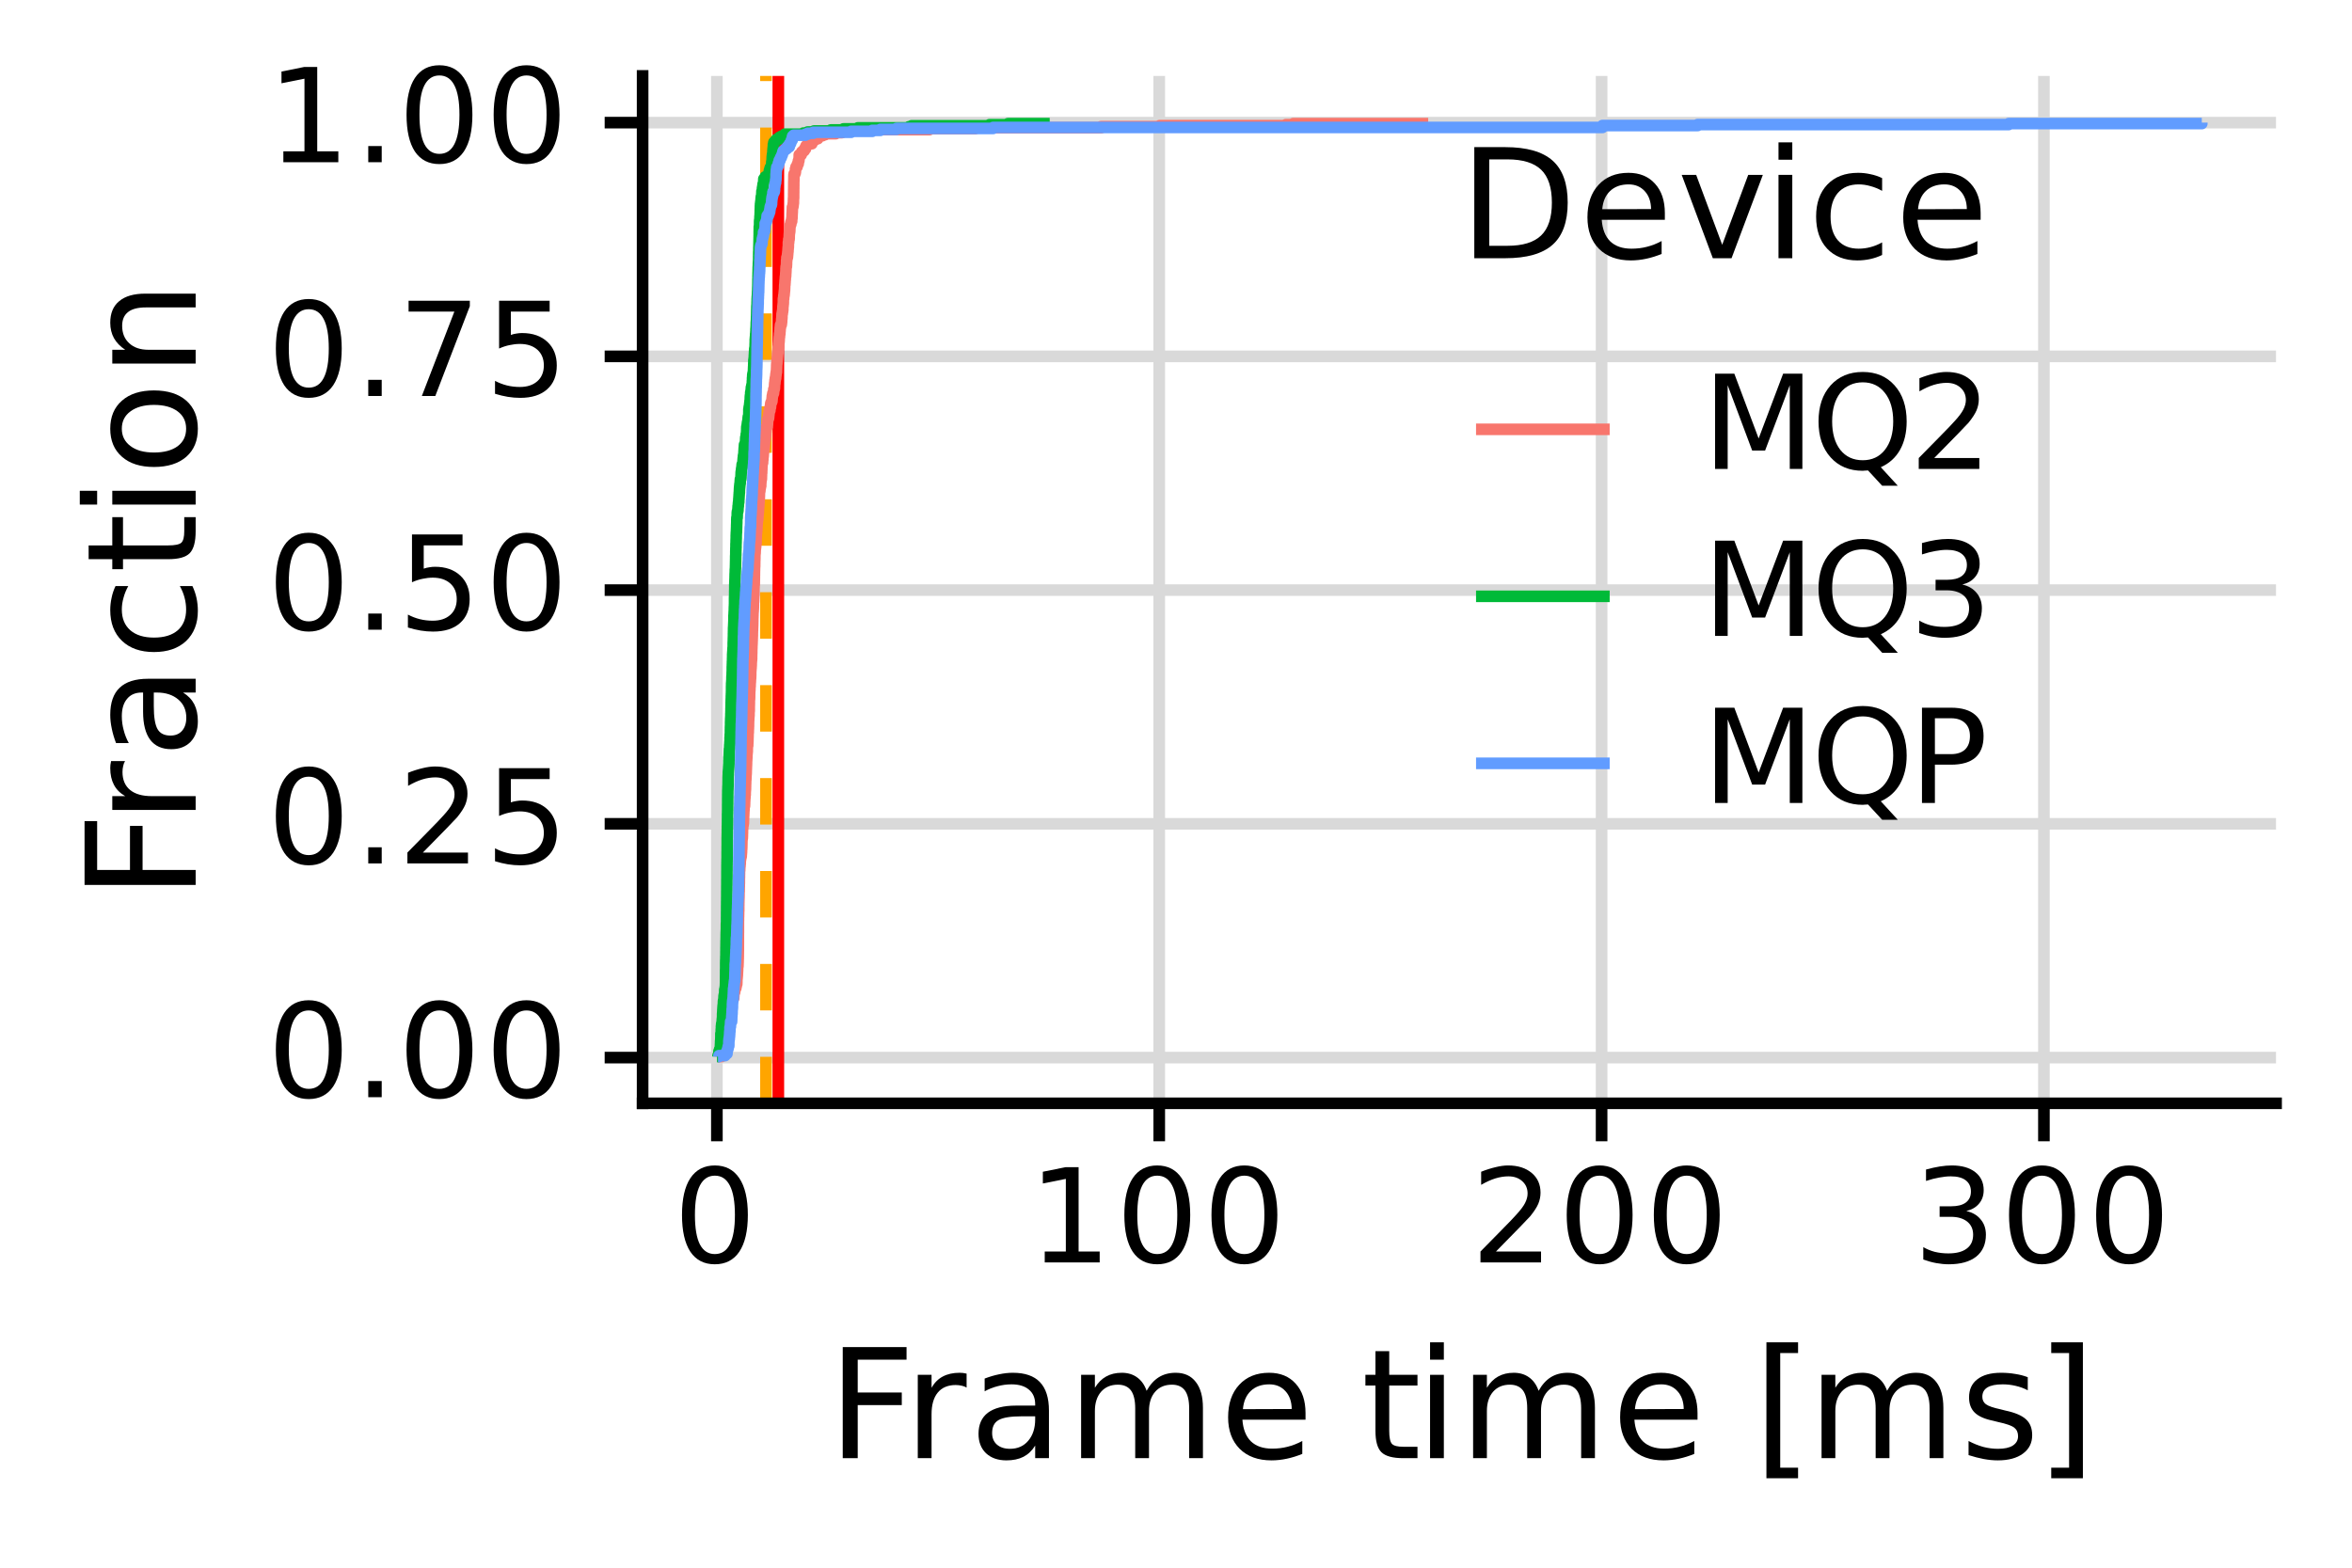 <?xml version="1.0" encoding="UTF-8"?>
<svg xmlns="http://www.w3.org/2000/svg" xmlns:xlink="http://www.w3.org/1999/xlink" width="216pt" height="144pt" viewBox="0 0 216 144" version="1.1">
<defs>
<g>
<symbol overflow="visible" id="glyph0-0">
<path style="stroke:none;" d="M 0.594 2.125 L 0.594 -8.469 L 6.594 -8.469 L 6.594 2.125 Z M 1.266 1.453 L 5.938 1.453 L 5.938 -7.781 L 1.266 -7.781 Z M 1.266 1.453 "/>
</symbol>
<symbol overflow="visible" id="glyph0-1">
<path style="stroke:none;" d="M 3.812 -7.969 C 3.207 -7.969 2.75 -7.664 2.438 -7.062 C 2.133 -6.469 1.984 -5.566 1.984 -4.359 C 1.984 -3.16 2.133 -2.258 2.438 -1.656 C 2.75 -1.062 3.207 -0.766 3.812 -0.766 C 4.426 -0.766 4.883 -1.062 5.188 -1.656 C 5.5 -2.258 5.656 -3.16 5.656 -4.359 C 5.656 -5.566 5.5 -6.469 5.188 -7.062 C 4.883 -7.664 4.426 -7.969 3.812 -7.969 Z M 3.812 -8.906 C 4.789 -8.906 5.539 -8.516 6.062 -7.734 C 6.582 -6.961 6.844 -5.836 6.844 -4.359 C 6.844 -2.891 6.582 -1.766 6.062 -0.984 C 5.539 -0.211 4.789 0.172 3.812 0.172 C 2.832 0.172 2.082 -0.211 1.562 -0.984 C 1.051 -1.766 0.797 -2.891 0.797 -4.359 C 0.797 -5.836 1.051 -6.961 1.562 -7.734 C 2.082 -8.516 2.832 -8.906 3.812 -8.906 Z M 3.812 -8.906 "/>
</symbol>
<symbol overflow="visible" id="glyph0-2">
<path style="stroke:none;" d="M 1.281 -1.484 L 2.516 -1.484 L 2.516 0 L 1.281 0 Z M 1.281 -1.484 "/>
</symbol>
<symbol overflow="visible" id="glyph0-3">
<path style="stroke:none;" d="M 2.297 -1 L 6.438 -1 L 6.438 0 L 0.875 0 L 0.875 -1 C 1.32 -1.457 1.93 -2.078 2.703 -2.859 C 3.484 -3.648 3.973 -4.16 4.172 -4.391 C 4.555 -4.805 4.82 -5.16 4.969 -5.453 C 5.125 -5.754 5.203 -6.047 5.203 -6.328 C 5.203 -6.797 5.035 -7.176 4.703 -7.469 C 4.379 -7.758 3.957 -7.906 3.438 -7.906 C 3.062 -7.906 2.664 -7.844 2.25 -7.719 C 1.844 -7.594 1.406 -7.395 0.938 -7.125 L 0.938 -8.328 C 1.414 -8.516 1.859 -8.656 2.266 -8.75 C 2.68 -8.852 3.062 -8.906 3.406 -8.906 C 4.312 -8.906 5.035 -8.676 5.578 -8.219 C 6.117 -7.77 6.391 -7.164 6.391 -6.406 C 6.391 -6.051 6.32 -5.711 6.188 -5.391 C 6.051 -5.066 5.805 -4.688 5.453 -4.25 C 5.348 -4.133 5.035 -3.805 4.516 -3.266 C 3.992 -2.723 3.254 -1.969 2.297 -1 Z M 2.297 -1 "/>
</symbol>
<symbol overflow="visible" id="glyph0-4">
<path style="stroke:none;" d="M 1.297 -8.75 L 5.938 -8.75 L 5.938 -7.75 L 2.375 -7.75 L 2.375 -5.609 C 2.551 -5.672 2.723 -5.711 2.891 -5.734 C 3.066 -5.766 3.238 -5.781 3.406 -5.781 C 4.383 -5.781 5.16 -5.508 5.734 -4.969 C 6.305 -4.438 6.594 -3.719 6.594 -2.812 C 6.594 -1.863 6.297 -1.129 5.703 -0.609 C 5.117 -0.086 4.297 0.172 3.234 0.172 C 2.859 0.172 2.477 0.141 2.094 0.078 C 1.719 0.016 1.328 -0.078 0.922 -0.203 L 0.922 -1.391 C 1.273 -1.203 1.641 -1.062 2.016 -0.969 C 2.391 -0.875 2.785 -0.828 3.203 -0.828 C 3.879 -0.828 4.414 -1.004 4.812 -1.359 C 5.207 -1.711 5.406 -2.195 5.406 -2.812 C 5.406 -3.414 5.207 -3.895 4.812 -4.25 C 4.414 -4.602 3.879 -4.781 3.203 -4.781 C 2.891 -4.781 2.57 -4.742 2.25 -4.672 C 1.938 -4.609 1.617 -4.504 1.297 -4.359 Z M 1.297 -8.75 "/>
</symbol>
<symbol overflow="visible" id="glyph0-5">
<path style="stroke:none;" d="M 0.984 -8.75 L 6.609 -8.75 L 6.609 -8.25 L 3.438 0 L 2.203 0 L 5.188 -7.75 L 0.984 -7.75 Z M 0.984 -8.75 "/>
</symbol>
<symbol overflow="visible" id="glyph0-6">
<path style="stroke:none;" d="M 1.484 -1 L 3.422 -1 L 3.422 -7.672 L 1.312 -7.25 L 1.312 -8.328 L 3.406 -8.75 L 4.594 -8.75 L 4.594 -1 L 6.531 -1 L 6.531 0 L 1.484 0 Z M 1.484 -1 "/>
</symbol>
<symbol overflow="visible" id="glyph0-7">
<path style="stroke:none;" d="M 4.875 -4.719 C 5.438 -4.594 5.875 -4.336 6.188 -3.953 C 6.508 -3.578 6.672 -3.109 6.672 -2.547 C 6.672 -1.68 6.375 -1.008 5.781 -0.531 C 5.188 -0.062 4.344 0.172 3.25 0.172 C 2.883 0.172 2.504 0.133 2.109 0.062 C 1.723 -0.008 1.328 -0.117 0.922 -0.266 L 0.922 -1.406 C 1.242 -1.219 1.598 -1.07 1.984 -0.969 C 2.379 -0.875 2.789 -0.828 3.219 -0.828 C 3.957 -0.828 4.52 -0.973 4.906 -1.266 C 5.301 -1.555 5.5 -1.984 5.5 -2.547 C 5.5 -3.055 5.316 -3.457 4.953 -3.75 C 4.586 -4.039 4.086 -4.188 3.453 -4.188 L 2.422 -4.188 L 2.422 -5.156 L 3.5 -5.156 C 4.07 -5.156 4.516 -5.27 4.828 -5.5 C 5.141 -5.738 5.297 -6.078 5.297 -6.516 C 5.297 -6.961 5.133 -7.305 4.812 -7.547 C 4.5 -7.785 4.047 -7.906 3.453 -7.906 C 3.117 -7.906 2.766 -7.867 2.391 -7.797 C 2.023 -7.734 1.617 -7.629 1.172 -7.484 L 1.172 -8.531 C 1.629 -8.656 2.051 -8.75 2.438 -8.812 C 2.832 -8.875 3.203 -8.906 3.547 -8.906 C 4.453 -8.906 5.164 -8.703 5.688 -8.297 C 6.207 -7.891 6.469 -7.336 6.469 -6.641 C 6.469 -6.148 6.328 -5.738 6.047 -5.406 C 5.773 -5.07 5.383 -4.844 4.875 -4.719 Z M 4.875 -4.719 "/>
</symbol>
<symbol overflow="visible" id="glyph0-8">
<path style="stroke:none;" d="M 1.172 -8.75 L 2.938 -8.75 L 5.172 -2.797 L 7.422 -8.75 L 9.188 -8.75 L 9.188 0 L 8.031 0 L 8.031 -7.688 L 5.766 -1.688 L 4.578 -1.688 L 2.328 -7.688 L 2.328 0 L 1.172 0 Z M 1.172 -8.75 "/>
</symbol>
<symbol overflow="visible" id="glyph0-9">
<path style="stroke:none;" d="M 4.734 -7.953 C 3.867 -7.953 3.18 -7.629 2.672 -6.984 C 2.172 -6.348 1.922 -5.473 1.922 -4.359 C 1.922 -3.266 2.172 -2.395 2.672 -1.75 C 3.18 -1.113 3.867 -0.797 4.734 -0.797 C 5.586 -0.797 6.266 -1.113 6.766 -1.75 C 7.273 -2.395 7.531 -3.266 7.531 -4.359 C 7.531 -5.473 7.273 -6.348 6.766 -6.984 C 6.266 -7.629 5.586 -7.953 4.734 -7.953 Z M 6.391 -0.156 L 7.953 1.547 L 6.516 1.547 L 5.219 0.141 C 5.094 0.148 4.992 0.156 4.922 0.156 C 4.859 0.164 4.797 0.172 4.734 0.172 C 3.504 0.172 2.52 -0.238 1.781 -1.062 C 1.039 -1.883 0.672 -2.984 0.672 -4.359 C 0.672 -5.742 1.039 -6.848 1.781 -7.672 C 2.52 -8.492 3.504 -8.906 4.734 -8.906 C 5.953 -8.906 6.926 -8.492 7.656 -7.672 C 8.395 -6.848 8.766 -5.742 8.766 -4.359 C 8.766 -3.348 8.562 -2.477 8.156 -1.75 C 7.75 -1.031 7.16 -0.5 6.391 -0.156 Z M 6.391 -0.156 "/>
</symbol>
<symbol overflow="visible" id="glyph0-10">
<path style="stroke:none;" d="M 2.359 -7.781 L 2.359 -4.484 L 3.844 -4.484 C 4.395 -4.484 4.82 -4.625 5.125 -4.906 C 5.426 -5.195 5.578 -5.609 5.578 -6.141 C 5.578 -6.66 5.426 -7.062 5.125 -7.344 C 4.82 -7.633 4.395 -7.781 3.844 -7.781 Z M 1.172 -8.75 L 3.844 -8.75 C 4.832 -8.75 5.578 -8.523 6.078 -8.078 C 6.578 -7.641 6.828 -6.992 6.828 -6.141 C 6.828 -5.273 6.578 -4.617 6.078 -4.172 C 5.578 -3.734 4.832 -3.516 3.844 -3.516 L 2.359 -3.516 L 2.359 0 L 1.172 0 Z M 1.172 -8.75 "/>
</symbol>
<symbol overflow="visible" id="glyph1-0">
<path style="stroke:none;" d="M 0.703 2.469 L 0.703 -9.875 L 7.703 -9.875 L 7.703 2.469 Z M 1.484 1.703 L 6.922 1.703 L 6.922 -9.078 L 1.484 -9.078 Z M 1.484 1.703 "/>
</symbol>
<symbol overflow="visible" id="glyph1-1">
<path style="stroke:none;" d="M 1.375 -10.203 L 7.234 -10.203 L 7.234 -9.047 L 2.75 -9.047 L 2.75 -6.031 L 6.797 -6.031 L 6.797 -4.875 L 2.75 -4.875 L 2.75 0 L 1.375 0 Z M 1.375 -10.203 "/>
</symbol>
<symbol overflow="visible" id="glyph1-2">
<path style="stroke:none;" d="M 5.75 -6.484 C 5.613 -6.566 5.461 -6.625 5.297 -6.656 C 5.129 -6.695 4.945 -6.719 4.75 -6.719 C 4.031 -6.719 3.477 -6.484 3.094 -6.016 C 2.719 -5.555 2.531 -4.895 2.531 -4.031 L 2.531 0 L 1.266 0 L 1.266 -7.656 L 2.531 -7.656 L 2.531 -6.469 C 2.801 -6.938 3.145 -7.281 3.562 -7.5 C 3.988 -7.727 4.504 -7.844 5.109 -7.844 C 5.203 -7.844 5.301 -7.836 5.406 -7.828 C 5.508 -7.816 5.625 -7.797 5.75 -7.766 Z M 5.75 -6.484 "/>
</symbol>
<symbol overflow="visible" id="glyph1-3">
<path style="stroke:none;" d="M 4.797 -3.844 C 3.785 -3.844 3.082 -3.727 2.688 -3.5 C 2.289 -3.27 2.094 -2.875 2.094 -2.312 C 2.094 -1.863 2.238 -1.508 2.531 -1.25 C 2.832 -0.988 3.234 -0.859 3.734 -0.859 C 4.43 -0.859 4.988 -1.102 5.406 -1.594 C 5.832 -2.094 6.047 -2.75 6.047 -3.562 L 6.047 -3.844 Z M 7.312 -4.375 L 7.312 0 L 6.047 0 L 6.047 -1.156 C 5.766 -0.695 5.406 -0.352 4.969 -0.125 C 4.539 0.094 4.02 0.203 3.406 0.203 C 2.625 0.203 2 -0.016 1.531 -0.453 C 1.07 -0.898 0.844 -1.492 0.844 -2.234 C 0.844 -3.086 1.129 -3.734 1.703 -4.172 C 2.285 -4.609 3.145 -4.828 4.281 -4.828 L 6.047 -4.828 L 6.047 -4.953 C 6.047 -5.535 5.852 -5.984 5.469 -6.297 C 5.094 -6.617 4.562 -6.781 3.875 -6.781 C 3.438 -6.781 3.008 -6.723 2.594 -6.609 C 2.176 -6.504 1.781 -6.348 1.406 -6.141 L 1.406 -7.312 C 1.863 -7.488 2.305 -7.617 2.734 -7.703 C 3.172 -7.797 3.594 -7.844 4 -7.844 C 5.113 -7.844 5.941 -7.555 6.484 -6.984 C 7.035 -6.41 7.312 -5.539 7.312 -4.375 Z M 7.312 -4.375 "/>
</symbol>
<symbol overflow="visible" id="glyph1-4">
<path style="stroke:none;" d="M 7.281 -6.188 C 7.594 -6.75 7.969 -7.164 8.406 -7.438 C 8.844 -7.707 9.359 -7.844 9.953 -7.844 C 10.754 -7.844 11.367 -7.562 11.797 -7 C 12.234 -6.445 12.453 -5.656 12.453 -4.625 L 12.453 0 L 11.188 0 L 11.188 -4.578 C 11.188 -5.316 11.055 -5.863 10.797 -6.219 C 10.535 -6.57 10.141 -6.75 9.609 -6.75 C 8.953 -6.75 8.438 -6.531 8.062 -6.094 C 7.688 -5.664 7.5 -5.078 7.5 -4.328 L 7.5 0 L 6.234 0 L 6.234 -4.578 C 6.234 -5.316 6.102 -5.863 5.844 -6.219 C 5.582 -6.57 5.18 -6.75 4.641 -6.75 C 3.992 -6.75 3.477 -6.531 3.094 -6.094 C 2.719 -5.656 2.531 -5.066 2.531 -4.328 L 2.531 0 L 1.266 0 L 1.266 -7.656 L 2.531 -7.656 L 2.531 -6.469 C 2.82 -6.938 3.164 -7.281 3.562 -7.5 C 3.969 -7.727 4.445 -7.844 5 -7.844 C 5.551 -7.844 6.02 -7.703 6.406 -7.422 C 6.801 -7.141 7.094 -6.727 7.281 -6.188 Z M 7.281 -6.188 "/>
</symbol>
<symbol overflow="visible" id="glyph1-5">
<path style="stroke:none;" d="M 7.875 -4.141 L 7.875 -3.531 L 2.078 -3.531 C 2.141 -2.664 2.398 -2.004 2.859 -1.547 C 3.328 -1.098 3.977 -0.875 4.812 -0.875 C 5.301 -0.875 5.77 -0.93 6.219 -1.047 C 6.676 -1.16 7.129 -1.336 7.578 -1.578 L 7.578 -0.391 C 7.117 -0.203 6.648 -0.055 6.172 0.047 C 5.703 0.148 5.227 0.203 4.75 0.203 C 3.52 0.203 2.547 -0.148 1.828 -0.859 C 1.117 -1.578 0.766 -2.539 0.766 -3.75 C 0.766 -5.008 1.102 -6.004 1.781 -6.734 C 2.457 -7.473 3.375 -7.844 4.531 -7.844 C 5.562 -7.844 6.375 -7.508 6.969 -6.844 C 7.57 -6.188 7.875 -5.285 7.875 -4.141 Z M 6.609 -4.516 C 6.598 -5.203 6.406 -5.75 6.031 -6.156 C 5.656 -6.57 5.16 -6.781 4.547 -6.781 C 3.836 -6.781 3.27 -6.578 2.844 -6.172 C 2.426 -5.773 2.188 -5.219 2.125 -4.5 Z M 6.609 -4.516 "/>
</symbol>
<symbol overflow="visible" id="glyph1-6">
<path style="stroke:none;" d=""/>
</symbol>
<symbol overflow="visible" id="glyph1-7">
<path style="stroke:none;" d="M 2.562 -9.828 L 2.562 -7.656 L 5.156 -7.656 L 5.156 -6.672 L 2.562 -6.672 L 2.562 -2.516 C 2.562 -1.898 2.645 -1.5 2.812 -1.312 C 2.988 -1.133 3.336 -1.047 3.859 -1.047 L 5.156 -1.047 L 5.156 0 L 3.859 0 C 2.891 0 2.219 -0.18 1.844 -0.547 C 1.477 -0.91 1.297 -1.566 1.297 -2.516 L 1.297 -6.672 L 0.375 -6.672 L 0.375 -7.656 L 1.297 -7.656 L 1.297 -9.828 Z M 2.562 -9.828 "/>
</symbol>
<symbol overflow="visible" id="glyph1-8">
<path style="stroke:none;" d="M 1.312 -7.656 L 2.578 -7.656 L 2.578 0 L 1.312 0 Z M 1.312 -10.641 L 2.578 -10.641 L 2.578 -9.047 L 1.312 -9.047 Z M 1.312 -10.641 "/>
</symbol>
<symbol overflow="visible" id="glyph1-9">
<path style="stroke:none;" d="M 1.203 -10.641 L 4.109 -10.641 L 4.109 -9.656 L 2.469 -9.656 L 2.469 0.875 L 4.109 0.875 L 4.109 1.844 L 1.203 1.844 Z M 1.203 -10.641 "/>
</symbol>
<symbol overflow="visible" id="glyph1-10">
<path style="stroke:none;" d="M 6.203 -7.438 L 6.203 -6.234 C 5.848 -6.422 5.477 -6.555 5.094 -6.641 C 4.707 -6.734 4.312 -6.781 3.906 -6.781 C 3.281 -6.781 2.812 -6.688 2.5 -6.5 C 2.188 -6.312 2.031 -6.023 2.031 -5.641 C 2.031 -5.348 2.141 -5.117 2.359 -4.953 C 2.586 -4.785 3.039 -4.629 3.719 -4.484 L 4.141 -4.375 C 5.035 -4.188 5.672 -3.914 6.047 -3.562 C 6.422 -3.219 6.609 -2.734 6.609 -2.109 C 6.609 -1.398 6.328 -0.836 5.766 -0.422 C 5.203 -0.004 4.43 0.203 3.453 0.203 C 3.035 0.203 2.602 0.16 2.156 0.078 C 1.719 -0.004 1.254 -0.125 0.766 -0.281 L 0.766 -1.578 C 1.223 -1.336 1.676 -1.156 2.125 -1.031 C 2.582 -0.914 3.031 -0.859 3.469 -0.859 C 4.062 -0.859 4.516 -0.957 4.828 -1.156 C 5.148 -1.363 5.312 -1.648 5.312 -2.016 C 5.312 -2.359 5.195 -2.617 4.969 -2.797 C 4.738 -2.984 4.234 -3.16 3.453 -3.328 L 3.016 -3.438 C 2.242 -3.594 1.68 -3.844 1.328 -4.188 C 0.984 -4.531 0.812 -4.992 0.812 -5.578 C 0.812 -6.305 1.066 -6.863 1.578 -7.25 C 2.086 -7.645 2.812 -7.844 3.75 -7.844 C 4.219 -7.844 4.656 -7.805 5.062 -7.734 C 5.477 -7.672 5.859 -7.57 6.203 -7.438 Z M 6.203 -7.438 "/>
</symbol>
<symbol overflow="visible" id="glyph1-11">
<path style="stroke:none;" d="M 4.266 -10.641 L 4.266 1.844 L 1.359 1.844 L 1.359 0.875 L 3 0.875 L 3 -9.656 L 1.359 -9.656 L 1.359 -10.641 Z M 4.266 -10.641 "/>
</symbol>
<symbol overflow="visible" id="glyph1-12">
<path style="stroke:none;" d="M 2.75 -9.078 L 2.75 -1.141 L 4.422 -1.141 C 5.828 -1.141 6.859 -1.457 7.516 -2.094 C 8.172 -2.727 8.5 -3.734 8.5 -5.109 C 8.5 -6.484 8.172 -7.488 7.516 -8.125 C 6.859 -8.758 5.828 -9.078 4.422 -9.078 Z M 1.375 -10.203 L 4.219 -10.203 C 6.188 -10.203 7.633 -9.789 8.562 -8.969 C 9.488 -8.145 9.953 -6.859 9.953 -5.109 C 9.953 -3.348 9.488 -2.055 8.562 -1.234 C 7.633 -0.41 6.188 0 4.219 0 L 1.375 0 Z M 1.375 -10.203 "/>
</symbol>
<symbol overflow="visible" id="glyph1-13">
<path style="stroke:none;" d="M 0.422 -7.656 L 1.75 -7.656 L 4.141 -1.234 L 6.531 -7.656 L 7.875 -7.656 L 5 0 L 3.281 0 Z M 0.422 -7.656 "/>
</symbol>
<symbol overflow="visible" id="glyph1-14">
<path style="stroke:none;" d="M 6.828 -7.359 L 6.828 -6.188 C 6.473 -6.383 6.113 -6.531 5.75 -6.625 C 5.395 -6.727 5.035 -6.781 4.672 -6.781 C 3.859 -6.781 3.223 -6.52 2.766 -6 C 2.316 -5.477 2.094 -4.754 2.094 -3.828 C 2.094 -2.891 2.316 -2.16 2.766 -1.641 C 3.223 -1.129 3.859 -0.875 4.672 -0.875 C 5.035 -0.875 5.395 -0.922 5.75 -1.016 C 6.113 -1.109 6.473 -1.254 6.828 -1.453 L 6.828 -0.297 C 6.473 -0.129 6.109 -0.004 5.734 0.078 C 5.359 0.16 4.961 0.203 4.547 0.203 C 3.391 0.203 2.469 -0.156 1.781 -0.875 C 1.102 -1.602 0.766 -2.586 0.766 -3.828 C 0.766 -5.066 1.109 -6.047 1.797 -6.766 C 2.484 -7.484 3.426 -7.844 4.625 -7.844 C 5.008 -7.844 5.383 -7.801 5.75 -7.719 C 6.125 -7.645 6.484 -7.523 6.828 -7.359 Z M 6.828 -7.359 "/>
</symbol>
<symbol overflow="visible" id="glyph2-0">
<path style="stroke:none;" d="M 2.469 -0.703 L -9.875 -0.703 L -9.875 -7.703 L 2.469 -7.703 Z M 1.703 -1.484 L 1.703 -6.922 L -9.078 -6.922 L -9.078 -1.484 Z M 1.703 -1.484 "/>
</symbol>
<symbol overflow="visible" id="glyph2-1">
<path style="stroke:none;" d="M -10.203 -1.375 L -10.203 -7.234 L -9.047 -7.234 L -9.047 -2.75 L -6.031 -2.75 L -6.031 -6.797 L -4.875 -6.797 L -4.875 -2.75 L 0 -2.75 L 0 -1.375 Z M -10.203 -1.375 "/>
</symbol>
<symbol overflow="visible" id="glyph2-2">
<path style="stroke:none;" d="M -6.484 -5.75 C -6.566 -5.613 -6.625 -5.461 -6.656 -5.297 C -6.695 -5.129 -6.719 -4.945 -6.719 -4.75 C -6.719 -4.031 -6.484 -3.477 -6.016 -3.094 C -5.555 -2.719 -4.895 -2.531 -4.031 -2.531 L 0 -2.531 L 0 -1.266 L -7.656 -1.266 L -7.656 -2.531 L -6.469 -2.531 C -6.938 -2.801 -7.281 -3.145 -7.5 -3.562 C -7.727 -3.988 -7.844 -4.504 -7.844 -5.109 C -7.844 -5.203 -7.836 -5.301 -7.828 -5.406 C -7.816 -5.508 -7.797 -5.625 -7.766 -5.75 Z M -6.484 -5.75 "/>
</symbol>
<symbol overflow="visible" id="glyph2-3">
<path style="stroke:none;" d="M -3.844 -4.797 C -3.844 -3.785 -3.727 -3.082 -3.5 -2.688 C -3.27 -2.289 -2.875 -2.094 -2.312 -2.094 C -1.863 -2.094 -1.508 -2.238 -1.25 -2.531 C -0.988 -2.832 -0.859 -3.234 -0.859 -3.734 C -0.859 -4.43 -1.102 -4.988 -1.594 -5.406 C -2.094 -5.832 -2.75 -6.047 -3.562 -6.047 L -3.844 -6.047 Z M -4.375 -7.312 L 0 -7.312 L 0 -6.047 L -1.156 -6.047 C -0.695 -5.766 -0.352 -5.406 -0.125 -4.969 C 0.094 -4.539 0.203 -4.02 0.203 -3.406 C 0.203 -2.625 -0.016 -2 -0.453 -1.531 C -0.898 -1.07 -1.492 -0.844 -2.234 -0.844 C -3.086 -0.844 -3.734 -1.129 -4.172 -1.703 C -4.609 -2.285 -4.828 -3.145 -4.828 -4.281 L -4.828 -6.047 L -4.953 -6.047 C -5.535 -6.047 -5.984 -5.852 -6.297 -5.469 C -6.617 -5.094 -6.781 -4.562 -6.781 -3.875 C -6.781 -3.438 -6.723 -3.008 -6.609 -2.594 C -6.504 -2.176 -6.348 -1.781 -6.141 -1.406 L -7.312 -1.406 C -7.488 -1.863 -7.617 -2.305 -7.703 -2.734 C -7.797 -3.172 -7.844 -3.594 -7.844 -4 C -7.844 -5.113 -7.555 -5.941 -6.984 -6.484 C -6.41 -7.035 -5.539 -7.312 -4.375 -7.312 Z M -4.375 -7.312 "/>
</symbol>
<symbol overflow="visible" id="glyph2-4">
<path style="stroke:none;" d="M -7.359 -6.828 L -6.188 -6.828 C -6.383 -6.473 -6.531 -6.113 -6.625 -5.75 C -6.727 -5.395 -6.781 -5.035 -6.781 -4.672 C -6.781 -3.859 -6.52 -3.223 -6 -2.766 C -5.477 -2.316 -4.754 -2.094 -3.828 -2.094 C -2.891 -2.094 -2.16 -2.316 -1.641 -2.766 C -1.129 -3.223 -0.875 -3.859 -0.875 -4.672 C -0.875 -5.035 -0.922 -5.395 -1.016 -5.75 C -1.109 -6.113 -1.254 -6.473 -1.453 -6.828 L -0.297 -6.828 C -0.129 -6.473 -0.004 -6.109 0.078 -5.734 C 0.16 -5.359 0.203 -4.961 0.203 -4.547 C 0.203 -3.391 -0.156 -2.469 -0.875 -1.781 C -1.602 -1.102 -2.586 -0.766 -3.828 -0.766 C -5.066 -0.766 -6.047 -1.109 -6.766 -1.797 C -7.484 -2.484 -7.844 -3.426 -7.844 -4.625 C -7.844 -5.008 -7.801 -5.383 -7.719 -5.75 C -7.645 -6.125 -7.523 -6.484 -7.359 -6.828 Z M -7.359 -6.828 "/>
</symbol>
<symbol overflow="visible" id="glyph2-5">
<path style="stroke:none;" d="M -9.828 -2.562 L -7.656 -2.562 L -7.656 -5.156 L -6.672 -5.156 L -6.672 -2.562 L -2.516 -2.562 C -1.898 -2.562 -1.5 -2.645 -1.312 -2.812 C -1.133 -2.988 -1.047 -3.336 -1.047 -3.859 L -1.047 -5.156 L 0 -5.156 L 0 -3.859 C 0 -2.891 -0.18 -2.219 -0.547 -1.844 C -0.91 -1.477 -1.566 -1.297 -2.516 -1.297 L -6.672 -1.297 L -6.672 -0.375 L -7.656 -0.375 L -7.656 -1.297 L -9.828 -1.297 Z M -9.828 -2.562 "/>
</symbol>
<symbol overflow="visible" id="glyph2-6">
<path style="stroke:none;" d="M -7.656 -1.312 L -7.656 -2.578 L 0 -2.578 L 0 -1.312 Z M -10.641 -1.312 L -10.641 -2.578 L -9.047 -2.578 L -9.047 -1.312 Z M -10.641 -1.312 "/>
</symbol>
<symbol overflow="visible" id="glyph2-7">
<path style="stroke:none;" d="M -6.781 -4.281 C -6.781 -3.613 -6.516 -3.082 -5.984 -2.688 C -5.461 -2.289 -4.742 -2.094 -3.828 -2.094 C -2.91 -2.094 -2.188 -2.285 -1.656 -2.672 C -1.133 -3.066 -0.875 -3.602 -0.875 -4.281 C -0.875 -4.957 -1.133 -5.488 -1.656 -5.875 C -2.188 -6.27 -2.91 -6.469 -3.828 -6.469 C -4.734 -6.469 -5.453 -6.27 -5.984 -5.875 C -6.516 -5.488 -6.781 -4.957 -6.781 -4.281 Z M -7.844 -4.281 C -7.844 -5.375 -7.484 -6.234 -6.766 -6.859 C -6.055 -7.484 -5.078 -7.797 -3.828 -7.797 C -2.566 -7.797 -1.578 -7.484 -0.859 -6.859 C -0.148 -6.234 0.203 -5.375 0.203 -4.281 C 0.203 -3.188 -0.148 -2.328 -0.859 -1.703 C -1.578 -1.078 -2.566 -0.766 -3.828 -0.766 C -5.078 -0.766 -6.055 -1.078 -6.766 -1.703 C -7.484 -2.328 -7.844 -3.188 -7.844 -4.281 Z M -7.844 -4.281 "/>
</symbol>
<symbol overflow="visible" id="glyph2-8">
<path style="stroke:none;" d="M -4.625 -7.688 L 0 -7.688 L 0 -6.422 L -4.578 -6.422 C -5.305 -6.422 -5.848 -6.281 -6.203 -6 C -6.566 -5.719 -6.75 -5.297 -6.75 -4.734 C -6.75 -4.055 -6.531 -3.52 -6.094 -3.125 C -5.664 -2.727 -5.078 -2.531 -4.328 -2.531 L 0 -2.531 L 0 -1.266 L -7.656 -1.266 L -7.656 -2.531 L -6.469 -2.531 C -6.926 -2.832 -7.27 -3.188 -7.5 -3.594 C -7.727 -4.008 -7.844 -4.484 -7.844 -5.016 C -7.844 -5.891 -7.566 -6.551 -7.016 -7 C -6.473 -7.457 -5.676 -7.688 -4.625 -7.688 Z M -4.625 -7.688 "/>
</symbol>
</g>
<clipPath id="clip1">
  <path d="M 59.016 96 L 209.023 96 L 209.023 98 L 59.016 98 Z M 59.016 96 "/>
</clipPath>
<clipPath id="clip2">
  <path d="M 59.016 75 L 209.023 75 L 209.023 77 L 59.016 77 Z M 59.016 75 "/>
</clipPath>
<clipPath id="clip3">
  <path d="M 59.016 53 L 209.023 53 L 209.023 55 L 59.016 55 Z M 59.016 53 "/>
</clipPath>
<clipPath id="clip4">
  <path d="M 59.016 32 L 209.023 32 L 209.023 34 L 59.016 34 Z M 59.016 32 "/>
</clipPath>
<clipPath id="clip5">
  <path d="M 59.016 10 L 209.023 10 L 209.023 12 L 59.016 12 Z M 59.016 10 "/>
</clipPath>
<clipPath id="clip6">
  <path d="M 65 6.973 L 67 6.973 L 67 101.344 L 65 101.344 Z M 65 6.973 "/>
</clipPath>
<clipPath id="clip7">
  <path d="M 105 6.973 L 107 6.973 L 107 101.344 L 105 101.344 Z M 105 6.973 "/>
</clipPath>
<clipPath id="clip8">
  <path d="M 146 6.973 L 148 6.973 L 148 101.344 L 146 101.344 Z M 146 6.973 "/>
</clipPath>
<clipPath id="clip9">
  <path d="M 187 6.973 L 189 6.973 L 189 101.344 L 187 101.344 Z M 187 6.973 "/>
</clipPath>
<clipPath id="clip10">
  <path d="M 69 6.973 L 71 6.973 L 71 101.344 L 69 101.344 Z M 69 6.973 "/>
</clipPath>
<clipPath id="clip11">
  <path d="M 70 6.973 L 73 6.973 L 73 101.344 L 70 101.344 Z M 70 6.973 "/>
</clipPath>
</defs>
<g id="surface102">
<rect x="0" y="0" width="216" height="144" style="fill:rgb(100%,100%,100%);fill-opacity:1;stroke:none;"/>
<g clip-path="url(#clip1)" clip-rule="nonzero">
<path style="fill:none;stroke-width:1.067;stroke-linecap:butt;stroke-linejoin:round;stroke:rgb(85.098%,85.098%,85.098%);stroke-opacity:1;stroke-miterlimit:10;" d="M 59.016 97.145 L 209.027 97.145 "/>
</g>
<g clip-path="url(#clip2)" clip-rule="nonzero">
<path style="fill:none;stroke-width:1.067;stroke-linecap:butt;stroke-linejoin:round;stroke:rgb(85.098%,85.098%,85.098%);stroke-opacity:1;stroke-miterlimit:10;" d="M 59.016 75.672 L 209.027 75.672 "/>
</g>
<g clip-path="url(#clip3)" clip-rule="nonzero">
<path style="fill:none;stroke-width:1.067;stroke-linecap:butt;stroke-linejoin:round;stroke:rgb(85.098%,85.098%,85.098%);stroke-opacity:1;stroke-miterlimit:10;" d="M 59.016 54.203 L 209.027 54.203 "/>
</g>
<g clip-path="url(#clip4)" clip-rule="nonzero">
<path style="fill:none;stroke-width:1.067;stroke-linecap:butt;stroke-linejoin:round;stroke:rgb(85.098%,85.098%,85.098%);stroke-opacity:1;stroke-miterlimit:10;" d="M 59.016 32.734 L 209.027 32.734 "/>
</g>
<g clip-path="url(#clip5)" clip-rule="nonzero">
<path style="fill:none;stroke-width:1.067;stroke-linecap:butt;stroke-linejoin:round;stroke:rgb(85.098%,85.098%,85.098%);stroke-opacity:1;stroke-miterlimit:10;" d="M 59.016 11.262 L 209.027 11.262 "/>
</g>
<g clip-path="url(#clip6)" clip-rule="nonzero">
<path style="fill:none;stroke-width:1.067;stroke-linecap:butt;stroke-linejoin:round;stroke:rgb(85.098%,85.098%,85.098%);stroke-opacity:1;stroke-miterlimit:10;" d="M 65.836 101.344 L 65.836 6.973 "/>
</g>
<g clip-path="url(#clip7)" clip-rule="nonzero">
<path style="fill:none;stroke-width:1.067;stroke-linecap:butt;stroke-linejoin:round;stroke:rgb(85.098%,85.098%,85.098%);stroke-opacity:1;stroke-miterlimit:10;" d="M 106.461 101.344 L 106.461 6.973 "/>
</g>
<g clip-path="url(#clip8)" clip-rule="nonzero">
<path style="fill:none;stroke-width:1.067;stroke-linecap:butt;stroke-linejoin:round;stroke:rgb(85.098%,85.098%,85.098%);stroke-opacity:1;stroke-miterlimit:10;" d="M 147.086 101.344 L 147.086 6.973 "/>
</g>
<g clip-path="url(#clip9)" clip-rule="nonzero">
<path style="fill:none;stroke-width:1.067;stroke-linecap:butt;stroke-linejoin:round;stroke:rgb(85.098%,85.098%,85.098%);stroke-opacity:1;stroke-miterlimit:10;" d="M 187.707 101.344 L 187.707 6.973 "/>
</g>
<g clip-path="url(#clip10)" clip-rule="nonzero">
<path style="fill:none;stroke-width:1.067;stroke-linecap:butt;stroke-linejoin:round;stroke:rgb(100%,64.706%,0%);stroke-opacity:1;stroke-dasharray:4.268,4.268;stroke-miterlimit:10;" d="M 70.344 101.344 L 70.344 6.973 "/>
</g>
<g clip-path="url(#clip11)" clip-rule="nonzero">
<path style="fill:none;stroke-width:1.067;stroke-linecap:butt;stroke-linejoin:round;stroke:rgb(100%,0%,0%);stroke-opacity:1;stroke-miterlimit:10;" d="M 71.48 101.344 L 71.48 6.973 "/>
</g>
<path style="fill:none;stroke-width:1.067;stroke-linecap:butt;stroke-linejoin:round;stroke:rgb(97.255%,46.275%,42.745%);stroke-opacity:1;stroke-miterlimit:10;" d="M 65.91 97.051 L 66.254 97.051 L 66.254 96.957 L 66.34 96.957 L 66.34 96.867 L 66.371 96.867 L 66.371 96.773 L 66.523 96.773 L 66.523 96.68 L 66.539 96.68 L 66.539 96.59 L 66.645 96.59 L 66.645 96.496 L 66.688 96.496 L 66.688 96.402 L 66.699 96.402 L 66.699 96.312 L 66.707 96.312 L 66.707 96.125 L 66.711 96.125 L 66.711 96.035 L 66.727 96.035 L 66.727 95.941 L 66.734 95.941 L 66.734 95.758 L 66.742 95.758 L 66.742 95.664 L 66.746 95.664 L 66.746 95.57 L 66.754 95.57 L 66.754 95.387 L 66.758 95.387 L 66.758 95.016 L 66.762 95.016 L 66.762 94.926 L 66.77 94.926 L 66.77 94.738 L 66.777 94.738 L 66.777 94.555 L 66.781 94.555 L 66.781 94.371 L 66.793 94.371 L 66.793 94.277 L 66.809 94.277 L 66.809 94.184 L 66.824 94.184 L 66.824 94.094 L 66.855 94.094 L 66.855 94 L 66.863 94 L 66.863 93.906 L 66.875 93.906 L 66.875 93.723 L 66.906 93.723 L 66.906 93.629 L 66.91 93.629 L 66.91 93.539 L 67 93.539 L 67 93.445 L 67.078 93.445 L 67.078 93.352 L 67.098 93.352 L 67.098 93.168 L 67.109 93.168 L 67.109 93.074 L 67.137 93.074 L 67.137 92.891 L 67.141 92.891 L 67.141 92.707 L 67.152 92.707 L 67.152 92.52 L 67.156 92.52 L 67.156 92.43 L 67.16 92.43 L 67.16 92.336 L 67.168 92.336 L 67.168 92.242 L 67.18 92.242 L 67.18 92.152 L 67.199 92.152 L 67.199 92.059 L 67.203 92.059 L 67.203 91.965 L 67.215 91.965 L 67.215 91.875 L 67.223 91.875 L 67.223 91.781 L 67.258 91.781 L 67.258 91.688 L 67.383 91.688 L 67.383 91.504 L 67.395 91.504 L 67.395 91.41 L 67.398 91.41 L 67.398 91.32 L 67.41 91.32 L 67.41 91.227 L 67.414 91.227 L 67.414 91.133 L 67.473 91.133 L 67.473 90.949 L 67.492 90.949 L 67.492 90.855 L 67.535 90.855 L 67.535 90.766 L 67.578 90.766 L 67.578 90.672 L 67.582 90.672 L 67.582 90.578 L 67.617 90.578 L 67.617 90.488 L 67.629 90.488 L 67.629 90.395 L 67.664 90.395 L 67.664 90.301 L 67.668 90.301 L 67.668 90.211 L 67.672 90.211 L 67.672 90.023 L 67.676 90.023 L 67.676 89.934 L 67.684 89.934 L 67.684 89.84 L 67.695 89.84 L 67.695 89.746 L 67.703 89.746 L 67.703 89.656 L 67.711 89.656 L 67.711 89.562 L 67.719 89.562 L 67.719 89.379 L 67.727 89.379 L 67.727 89.285 L 67.73 89.285 L 67.73 89.191 L 67.738 89.191 L 67.738 89.102 L 67.742 89.102 L 67.742 88.914 L 67.746 88.914 L 67.746 88.824 L 67.762 88.824 L 67.762 88.73 L 67.773 88.73 L 67.773 88.637 L 67.777 88.637 L 67.777 88.453 L 67.785 88.453 L 67.785 88.27 L 67.789 88.27 L 67.789 88.082 L 67.797 88.082 L 67.797 87.898 L 67.801 87.898 L 67.801 87.621 L 67.805 87.621 L 67.805 87.344 L 67.809 87.344 L 67.809 86.695 L 67.812 86.695 L 67.812 85.68 L 67.816 85.68 L 67.816 84.57 L 67.82 84.57 L 67.82 84.293 L 67.824 84.293 L 67.824 84.199 L 67.828 84.199 L 67.828 84.016 L 67.832 84.016 L 67.832 83.738 L 67.84 83.738 L 67.84 83.645 L 67.844 83.645 L 67.844 83.184 L 67.848 83.184 L 67.848 82.906 L 67.852 82.906 L 67.852 82.723 L 67.855 82.723 L 67.855 82.629 L 67.859 82.629 L 67.859 82.535 L 67.863 82.535 L 67.863 82.445 L 67.867 82.445 L 67.867 82.258 L 67.871 82.258 L 67.871 81.891 L 67.883 81.891 L 67.883 81.703 L 67.887 81.703 L 67.887 81.52 L 67.891 81.52 L 67.891 81.426 L 67.895 81.426 L 67.895 81.152 L 67.902 81.152 L 67.902 80.688 L 67.906 80.688 L 67.906 80.598 L 67.91 80.598 L 67.91 80.32 L 67.914 80.32 L 67.914 80.043 L 67.918 80.043 L 67.918 79.949 L 67.934 79.949 L 67.934 79.766 L 67.941 79.766 L 67.941 79.578 L 67.961 79.578 L 67.961 79.488 L 67.965 79.488 L 67.965 79.395 L 67.977 79.395 L 67.977 79.301 L 67.984 79.301 L 67.984 79.023 L 68 79.023 L 68 78.934 L 68.016 78.934 L 68.016 78.84 L 68.02 78.84 L 68.02 78.746 L 68.055 78.746 L 68.055 78.656 L 68.074 78.656 L 68.074 78.562 L 68.078 78.562 L 68.078 78.469 L 68.086 78.469 L 68.086 78.379 L 68.094 78.379 L 68.094 78.285 L 68.102 78.285 L 68.102 78.102 L 68.105 78.102 L 68.105 78.008 L 68.117 78.008 L 68.117 77.914 L 68.121 77.914 L 68.121 77.824 L 68.125 77.824 L 68.125 77.637 L 68.129 77.637 L 68.129 77.453 L 68.133 77.453 L 68.133 77.27 L 68.137 77.27 L 68.137 77.176 L 68.145 77.176 L 68.145 76.992 L 68.172 76.992 L 68.172 76.898 L 68.176 76.898 L 68.176 76.805 L 68.18 76.805 L 68.18 76.621 L 68.184 76.621 L 68.184 76.527 L 68.188 76.527 L 68.188 76.25 L 68.195 76.25 L 68.195 76.16 L 68.199 76.16 L 68.199 76.066 L 68.211 76.066 L 68.211 75.883 L 68.215 75.883 L 68.215 75.789 L 68.246 75.789 L 68.246 75.695 L 68.258 75.695 L 68.258 75.605 L 68.273 75.605 L 68.273 75.418 L 68.277 75.418 L 68.277 75.328 L 68.281 75.328 L 68.281 75.234 L 68.285 75.234 L 68.285 75.051 L 68.289 75.051 L 68.289 74.957 L 68.297 74.957 L 68.297 74.863 L 68.301 74.863 L 68.301 74.773 L 68.305 74.773 L 68.305 74.68 L 68.309 74.68 L 68.309 74.586 L 68.312 74.586 L 68.312 74.496 L 68.32 74.496 L 68.32 74.402 L 68.328 74.402 L 68.328 74.309 L 68.332 74.309 L 68.332 74.219 L 68.336 74.219 L 68.336 74.125 L 68.34 74.125 L 68.34 74.031 L 68.375 74.031 L 68.375 73.941 L 68.379 73.941 L 68.379 73.848 L 68.383 73.848 L 68.383 73.664 L 68.387 73.664 L 68.387 73.57 L 68.395 73.57 L 68.395 73.477 L 68.398 73.477 L 68.398 73.293 L 68.414 73.293 L 68.414 73.109 L 68.418 73.109 L 68.418 73.016 L 68.438 73.016 L 68.438 72.832 L 68.441 72.832 L 68.441 72.645 L 68.453 72.645 L 68.453 72.555 L 68.461 72.555 L 68.461 72.461 L 68.465 72.461 L 68.465 72.277 L 68.469 72.277 L 68.469 72.09 L 68.473 72.09 L 68.473 72 L 68.477 72 L 68.477 71.906 L 68.48 71.906 L 68.48 71.723 L 68.484 71.723 L 68.484 71.629 L 68.496 71.629 L 68.496 71.535 L 68.5 71.535 L 68.5 71.445 L 68.504 71.445 L 68.504 71.352 L 68.508 71.352 L 68.508 71.258 L 68.512 71.258 L 68.512 71.168 L 68.52 71.168 L 68.52 71.074 L 68.527 71.074 L 68.527 70.98 L 68.531 70.98 L 68.531 70.797 L 68.535 70.797 L 68.535 70.703 L 68.539 70.703 L 68.539 70.613 L 68.543 70.613 L 68.543 70.52 L 68.547 70.52 L 68.547 70.336 L 68.555 70.336 L 68.555 70.242 L 68.559 70.242 L 68.559 70.148 L 68.562 70.148 L 68.562 69.965 L 68.566 69.965 L 68.566 69.871 L 68.574 69.871 L 68.574 69.781 L 68.578 69.781 L 68.578 69.688 L 68.582 69.688 L 68.582 69.594 L 68.59 69.594 L 68.59 69.316 L 68.602 69.316 L 68.602 69.227 L 68.609 69.227 L 68.609 69.133 L 68.617 69.133 L 68.617 69.039 L 68.629 69.039 L 68.629 68.762 L 68.633 68.762 L 68.633 68.484 L 68.668 68.484 L 68.668 68.301 L 68.676 68.301 L 68.676 68.207 L 68.68 68.207 L 68.68 68.117 L 68.684 68.117 L 68.684 68.023 L 68.688 68.023 L 68.688 67.84 L 68.691 67.84 L 68.691 67.746 L 68.695 67.746 L 68.695 67.652 L 68.699 67.652 L 68.699 67.469 L 68.703 67.469 L 68.703 67.285 L 68.719 67.285 L 68.719 67.098 L 68.723 67.098 L 68.723 67.008 L 68.727 67.008 L 68.727 66.914 L 68.734 66.914 L 68.734 66.73 L 68.742 66.73 L 68.742 66.453 L 68.746 66.453 L 68.746 66.176 L 68.758 66.176 L 68.758 66.082 L 68.762 66.082 L 68.762 65.988 L 68.766 65.988 L 68.766 65.898 L 68.773 65.898 L 68.773 65.805 L 68.781 65.805 L 68.781 65.711 L 68.789 65.711 L 68.789 65.344 L 68.805 65.344 L 68.805 65.25 L 68.809 65.25 L 68.809 64.879 L 68.812 64.879 L 68.812 64.789 L 68.816 64.789 L 68.816 64.602 L 68.82 64.602 L 68.82 64.324 L 68.824 64.324 L 68.824 64.234 L 68.836 64.234 L 68.836 64.141 L 68.84 64.141 L 68.84 64.047 L 68.844 64.047 L 68.844 63.77 L 68.848 63.77 L 68.848 63.586 L 68.852 63.586 L 68.852 63.492 L 68.859 63.492 L 68.859 63.402 L 68.867 63.402 L 68.867 63.309 L 68.871 63.309 L 68.871 63.125 L 68.879 63.125 L 68.879 63.031 L 68.891 63.031 L 68.891 62.848 L 68.895 62.848 L 68.895 62.754 L 68.898 62.754 L 68.898 62.66 L 68.91 62.66 L 68.91 62.57 L 68.914 62.57 L 68.914 62.477 L 68.918 62.477 L 68.918 62.383 L 68.926 62.383 L 68.926 62.293 L 68.934 62.293 L 68.934 62.199 L 68.938 62.199 L 68.938 62.105 L 68.941 62.105 L 68.941 62.016 L 68.945 62.016 L 68.945 61.738 L 68.949 61.738 L 68.949 61.645 L 68.953 61.645 L 68.953 61.551 L 68.961 61.551 L 68.961 61.461 L 68.965 61.461 L 68.965 61.367 L 68.977 61.367 L 68.977 61.273 L 68.98 61.273 L 68.98 61.184 L 68.988 61.184 L 68.988 61.09 L 68.992 61.09 L 68.992 60.812 L 69.004 60.812 L 69.004 60.719 L 69.008 60.719 L 69.008 60.629 L 69.02 60.629 L 69.02 60.535 L 69.027 60.535 L 69.027 60.258 L 69.031 60.258 L 69.031 60.074 L 69.035 60.074 L 69.035 59.98 L 69.039 59.98 L 69.039 59.703 L 69.043 59.703 L 69.043 59.609 L 69.047 59.609 L 69.047 59.52 L 69.051 59.52 L 69.051 59.332 L 69.055 59.332 L 69.055 59.242 L 69.062 59.242 L 69.062 59.148 L 69.066 59.148 L 69.066 59.055 L 69.07 59.055 L 69.07 58.871 L 69.078 58.871 L 69.078 58.688 L 69.082 58.688 L 69.082 58.594 L 69.086 58.594 L 69.086 58.41 L 69.094 58.41 L 69.094 58.133 L 69.098 58.133 L 69.098 57.945 L 69.105 57.945 L 69.105 57.855 L 69.109 57.855 L 69.109 57.668 L 69.117 57.668 L 69.117 57.484 L 69.125 57.484 L 69.125 57.301 L 69.129 57.301 L 69.129 57.113 L 69.133 57.113 L 69.133 56.746 L 69.141 56.746 L 69.141 56.559 L 69.148 56.559 L 69.148 56.375 L 69.152 56.375 L 69.152 56.191 L 69.168 56.191 L 69.168 56.098 L 69.172 56.098 L 69.172 56.008 L 69.18 56.008 L 69.18 55.914 L 69.184 55.914 L 69.184 55.82 L 69.191 55.82 L 69.191 55.637 L 69.195 55.637 L 69.195 55.359 L 69.199 55.359 L 69.199 55.266 L 69.215 55.266 L 69.215 55.176 L 69.219 55.176 L 69.219 54.988 L 69.227 54.988 L 69.227 54.898 L 69.23 54.898 L 69.23 54.805 L 69.234 54.805 L 69.234 54.527 L 69.238 54.527 L 69.238 54.066 L 69.242 54.066 L 69.242 53.973 L 69.246 53.973 L 69.246 53.879 L 69.25 53.879 L 69.25 53.695 L 69.27 53.695 L 69.27 53.602 L 69.273 53.602 L 69.273 53.324 L 69.277 53.324 L 69.277 53.141 L 69.281 53.141 L 69.281 52.863 L 69.285 52.863 L 69.285 52.586 L 69.289 52.586 L 69.289 52.402 L 69.293 52.402 L 69.293 52.215 L 69.297 52.215 L 69.297 52.125 L 69.301 52.125 L 69.301 52.031 L 69.309 52.031 L 69.309 51.754 L 69.312 51.754 L 69.312 51.477 L 69.32 51.477 L 69.32 51.293 L 69.324 51.293 L 69.324 51.016 L 69.328 51.016 L 69.328 50.922 L 69.332 50.922 L 69.332 50.828 L 69.348 50.828 L 69.348 50.738 L 69.352 50.738 L 69.352 50.645 L 69.355 50.645 L 69.355 50.551 L 69.359 50.551 L 69.359 50.461 L 69.371 50.461 L 69.371 50.367 L 69.375 50.367 L 69.375 50.273 L 69.395 50.273 L 69.395 50.184 L 69.398 50.184 L 69.398 50.09 L 69.406 50.09 L 69.406 49.996 L 69.426 49.996 L 69.426 49.906 L 69.434 49.906 L 69.434 49.812 L 69.438 49.812 L 69.438 49.535 L 69.441 49.535 L 69.441 49.441 L 69.445 49.441 L 69.445 49.352 L 69.453 49.352 L 69.453 49.074 L 69.457 49.074 L 69.457 48.98 L 69.48 48.98 L 69.48 48.797 L 69.492 48.797 L 69.492 48.703 L 69.504 48.703 L 69.504 48.609 L 69.512 48.609 L 69.512 48.426 L 69.516 48.426 L 69.516 48.242 L 69.527 48.242 L 69.527 48.148 L 69.535 48.148 L 69.535 48.055 L 69.543 48.055 L 69.543 47.965 L 69.551 47.965 L 69.551 47.871 L 69.562 47.871 L 69.562 47.777 L 69.582 47.777 L 69.582 47.688 L 69.594 47.688 L 69.594 47.5 L 69.602 47.5 L 69.602 47.41 L 69.609 47.41 L 69.609 47.316 L 69.617 47.316 L 69.617 47.223 L 69.621 47.223 L 69.621 47.133 L 69.625 47.133 L 69.625 47.039 L 69.648 47.039 L 69.648 46.945 L 69.652 46.945 L 69.652 46.762 L 69.656 46.762 L 69.656 46.668 L 69.66 46.668 L 69.66 46.578 L 69.676 46.578 L 69.676 46.484 L 69.684 46.484 L 69.684 46.391 L 69.688 46.391 L 69.688 46.301 L 69.691 46.301 L 69.691 46.113 L 69.711 46.113 L 69.711 45.93 L 69.719 45.93 L 69.719 45.836 L 69.727 45.836 L 69.727 45.746 L 69.734 45.746 L 69.734 45.559 L 69.742 45.559 L 69.742 45.375 L 69.746 45.375 L 69.746 45.281 L 69.75 45.281 L 69.75 45.191 L 69.762 45.191 L 69.762 45.098 L 69.785 45.098 L 69.785 45.004 L 69.793 45.004 L 69.793 44.914 L 69.805 44.914 L 69.805 44.82 L 69.824 44.82 L 69.824 44.637 L 69.863 44.637 L 69.863 44.449 L 69.867 44.449 L 69.867 44.359 L 69.875 44.359 L 69.875 44.172 L 69.891 44.172 L 69.891 44.082 L 69.91 44.082 L 69.91 43.988 L 69.926 43.988 L 69.926 43.805 L 69.93 43.805 L 69.93 43.711 L 69.934 43.711 L 69.934 43.527 L 69.938 43.527 L 69.938 43.434 L 69.953 43.434 L 69.953 43.156 L 69.965 43.156 L 69.965 42.879 L 69.977 42.879 L 69.977 42.785 L 69.98 42.785 L 69.98 42.602 L 70.004 42.602 L 70.004 42.508 L 70.035 42.508 L 70.035 42.324 L 70.043 42.324 L 70.043 42.23 L 70.059 42.23 L 70.059 42.047 L 70.062 42.047 L 70.062 41.953 L 70.082 41.953 L 70.082 41.863 L 70.094 41.863 L 70.094 41.77 L 70.098 41.77 L 70.098 41.676 L 70.105 41.676 L 70.105 41.586 L 70.113 41.586 L 70.113 41.492 L 70.125 41.492 L 70.125 41.398 L 70.141 41.398 L 70.141 41.309 L 70.145 41.309 L 70.145 41.215 L 70.152 41.215 L 70.152 41.121 L 70.16 41.121 L 70.16 41.031 L 70.184 41.031 L 70.184 40.938 L 70.188 40.938 L 70.188 40.844 L 70.203 40.844 L 70.203 40.754 L 70.215 40.754 L 70.215 40.66 L 70.219 40.66 L 70.219 40.566 L 70.223 40.566 L 70.223 40.477 L 70.227 40.477 L 70.227 40.383 L 70.266 40.383 L 70.266 40.199 L 70.285 40.199 L 70.285 40.105 L 70.301 40.105 L 70.301 40.012 L 70.316 40.012 L 70.316 39.922 L 70.32 39.922 L 70.32 39.734 L 70.328 39.734 L 70.328 39.645 L 70.344 39.645 L 70.344 39.457 L 70.363 39.457 L 70.363 39.367 L 70.375 39.367 L 70.375 39.273 L 70.398 39.273 L 70.398 39.18 L 70.461 39.18 L 70.461 39.09 L 70.465 39.09 L 70.465 38.996 L 70.484 38.996 L 70.484 38.902 L 70.492 38.902 L 70.492 38.812 L 70.496 38.812 L 70.496 38.719 L 70.504 38.719 L 70.504 38.535 L 70.527 38.535 L 70.527 38.441 L 70.578 38.441 L 70.578 38.348 L 70.594 38.348 L 70.594 38.258 L 70.598 38.258 L 70.598 38.164 L 70.609 38.164 L 70.609 38.07 L 70.621 38.07 L 70.621 37.98 L 70.629 37.98 L 70.629 37.887 L 70.641 37.887 L 70.641 37.793 L 70.672 37.793 L 70.672 37.703 L 70.707 37.703 L 70.707 37.609 L 70.711 37.609 L 70.711 37.516 L 70.719 37.516 L 70.719 37.426 L 70.758 37.426 L 70.758 37.332 L 70.77 37.332 L 70.77 37.148 L 70.781 37.148 L 70.781 37.055 L 70.809 37.055 L 70.809 36.961 L 70.859 36.961 L 70.859 36.871 L 70.891 36.871 L 70.891 36.777 L 70.902 36.777 L 70.902 36.684 L 70.906 36.684 L 70.906 36.594 L 70.918 36.594 L 70.918 36.5 L 70.922 36.5 L 70.922 36.406 L 70.938 36.406 L 70.938 36.316 L 70.969 36.316 L 70.969 36.223 L 70.973 36.223 L 70.973 36.129 L 71.039 36.129 L 71.039 36.039 L 71.047 36.039 L 71.047 35.945 L 71.059 35.945 L 71.059 35.762 L 71.102 35.762 L 71.102 35.668 L 71.125 35.668 L 71.125 35.574 L 71.129 35.574 L 71.129 35.484 L 71.133 35.484 L 71.133 35.391 L 71.137 35.391 L 71.137 35.297 L 71.145 35.297 L 71.145 35.207 L 71.164 35.207 L 71.164 35.113 L 71.168 35.113 L 71.168 35.02 L 71.176 35.02 L 71.176 34.93 L 71.195 34.93 L 71.195 34.836 L 71.203 34.836 L 71.203 34.742 L 71.234 34.742 L 71.234 34.652 L 71.238 34.652 L 71.238 34.559 L 71.25 34.559 L 71.25 34.465 L 71.258 34.465 L 71.258 34.375 L 71.277 34.375 L 71.277 34.281 L 71.285 34.281 L 71.285 34.188 L 71.312 34.188 L 71.312 34.004 L 71.316 34.004 L 71.316 33.91 L 71.32 33.91 L 71.32 33.82 L 71.324 33.82 L 71.324 33.727 L 71.328 33.727 L 71.328 33.543 L 71.332 33.543 L 71.332 33.449 L 71.344 33.449 L 71.344 33.355 L 71.355 33.355 L 71.355 33.266 L 71.363 33.266 L 71.363 33.172 L 71.367 33.172 L 71.367 33.078 L 71.371 33.078 L 71.371 32.988 L 71.387 32.988 L 71.387 32.895 L 71.391 32.895 L 71.391 32.801 L 71.402 32.801 L 71.402 32.711 L 71.41 32.711 L 71.41 32.523 L 71.426 32.523 L 71.426 32.434 L 71.438 32.434 L 71.438 32.34 L 71.441 32.34 L 71.441 32.246 L 71.449 32.246 L 71.449 32.156 L 71.457 32.156 L 71.457 32.062 L 71.469 32.062 L 71.469 31.879 L 71.508 31.879 L 71.508 31.602 L 71.523 31.602 L 71.523 31.508 L 71.535 31.508 L 71.535 31.414 L 71.547 31.414 L 71.547 31.324 L 71.555 31.324 L 71.555 31.23 L 71.559 31.23 L 71.559 31.137 L 71.562 31.137 L 71.562 31.047 L 71.57 31.047 L 71.57 30.953 L 71.586 30.953 L 71.586 30.859 L 71.59 30.859 L 71.59 30.77 L 71.594 30.77 L 71.594 30.676 L 71.621 30.676 L 71.621 30.586 L 71.625 30.586 L 71.625 30.492 L 71.629 30.492 L 71.629 30.398 L 71.641 30.398 L 71.641 30.309 L 71.645 30.309 L 71.645 30.215 L 71.648 30.215 L 71.648 30.121 L 71.668 30.121 L 71.668 29.938 L 71.68 29.938 L 71.68 29.844 L 71.746 29.844 L 71.746 29.754 L 71.762 29.754 L 71.762 29.66 L 71.77 29.66 L 71.77 29.566 L 71.785 29.566 L 71.785 29.383 L 71.789 29.383 L 71.789 29.289 L 71.805 29.289 L 71.805 29.199 L 71.812 29.199 L 71.812 29.012 L 71.816 29.012 L 71.816 28.922 L 71.82 28.922 L 71.82 28.828 L 71.844 28.828 L 71.844 28.734 L 71.852 28.734 L 71.852 28.645 L 71.871 28.645 L 71.871 28.551 L 71.883 28.551 L 71.883 28.457 L 71.895 28.457 L 71.895 28.273 L 71.898 28.273 L 71.898 28.18 L 71.906 28.18 L 71.906 28.09 L 71.918 28.09 L 71.918 27.996 L 71.926 27.996 L 71.926 27.902 L 71.938 27.902 L 71.938 27.812 L 71.941 27.812 L 71.941 27.535 L 71.945 27.535 L 71.945 27.441 L 71.969 27.441 L 71.969 27.348 L 71.973 27.348 L 71.973 27.258 L 71.98 27.258 L 71.98 27.164 L 72 27.164 L 72 27.07 L 72.016 27.07 L 72.016 26.887 L 72.031 26.887 L 72.031 26.793 L 72.035 26.793 L 72.035 26.703 L 72.051 26.703 L 72.051 26.609 L 72.055 26.609 L 72.055 26.516 L 72.059 26.516 L 72.059 26.426 L 72.062 26.426 L 72.062 26.238 L 72.07 26.238 L 72.07 26.148 L 72.086 26.148 L 72.086 25.961 L 72.098 25.961 L 72.098 25.777 L 72.109 25.777 L 72.109 25.684 L 72.121 25.684 L 72.121 25.5 L 72.129 25.5 L 72.129 25.406 L 72.148 25.406 L 72.148 25.316 L 72.156 25.316 L 72.156 25.129 L 72.164 25.129 L 72.164 25.039 L 72.172 25.039 L 72.172 24.945 L 72.176 24.945 L 72.176 24.852 L 72.18 24.852 L 72.18 24.668 L 72.188 24.668 L 72.188 24.574 L 72.195 24.574 L 72.195 24.484 L 72.223 24.484 L 72.223 24.391 L 72.227 24.391 L 72.227 24.297 L 72.234 24.297 L 72.234 24.113 L 72.238 24.113 L 72.238 23.93 L 72.254 23.93 L 72.254 23.836 L 72.262 23.836 L 72.262 23.652 L 72.312 23.652 L 72.312 23.559 L 72.324 23.559 L 72.324 23.375 L 72.34 23.375 L 72.34 23.281 L 72.344 23.281 L 72.344 23.188 L 72.355 23.188 L 72.355 23.098 L 72.367 23.098 L 72.367 22.91 L 72.379 22.91 L 72.379 22.727 L 72.398 22.727 L 72.398 22.633 L 72.402 22.633 L 72.402 22.266 L 72.43 22.266 L 72.43 22.172 L 72.434 22.172 L 72.434 21.988 L 72.469 21.988 L 72.469 21.895 L 72.477 21.895 L 72.477 21.711 L 72.48 21.711 L 72.48 21.617 L 72.484 21.617 L 72.484 21.523 L 72.492 21.523 L 72.492 21.434 L 72.496 21.434 L 72.496 21.34 L 72.52 21.34 L 72.52 21.246 L 72.531 21.246 L 72.531 21.156 L 72.535 21.156 L 72.535 21.062 L 72.539 21.062 L 72.539 20.969 L 72.543 20.969 L 72.543 20.879 L 72.551 20.879 L 72.551 20.785 L 72.566 20.785 L 72.566 20.691 L 72.594 20.691 L 72.594 20.602 L 72.629 20.602 L 72.629 20.508 L 72.633 20.508 L 72.633 20.414 L 72.664 20.414 L 72.664 20.324 L 72.707 20.324 L 72.707 20.137 L 72.719 20.137 L 72.719 20.047 L 72.734 20.047 L 72.734 19.953 L 72.738 19.953 L 72.738 19.859 L 72.742 19.859 L 72.742 19.676 L 72.75 19.676 L 72.75 19.582 L 72.754 19.582 L 72.754 19.492 L 72.762 19.492 L 72.762 19.305 L 72.766 19.305 L 72.766 19.215 L 72.77 19.215 L 72.77 19.121 L 72.773 19.121 L 72.773 19.027 L 72.812 19.027 L 72.812 18.938 L 72.832 18.938 L 72.832 18.844 L 72.84 18.844 L 72.84 18.75 L 72.852 18.75 L 72.852 18.66 L 72.867 18.66 L 72.867 18.383 L 72.871 18.383 L 72.871 18.289 L 72.875 18.289 L 72.875 18.195 L 72.887 18.195 L 72.887 17.734 L 72.891 17.734 L 72.891 17.363 L 72.895 17.363 L 72.895 17.086 L 72.898 17.086 L 72.898 16.719 L 72.902 16.719 L 72.902 16.625 L 72.906 16.625 L 72.906 16.441 L 72.91 16.441 L 72.91 16.164 L 72.914 16.164 L 72.914 16.07 L 72.926 16.07 L 72.926 15.977 L 73 15.977 L 73 15.887 L 73.035 15.887 L 73.035 15.793 L 73.051 15.793 L 73.051 15.699 L 73.055 15.699 L 73.055 15.516 L 73.09 15.516 L 73.09 15.422 L 73.105 15.422 L 73.105 15.332 L 73.199 15.332 L 73.199 15.238 L 73.219 15.238 L 73.219 15.145 L 73.238 15.145 L 73.238 15.055 L 73.305 15.055 L 73.305 14.961 L 73.312 14.961 L 73.312 14.867 L 73.32 14.867 L 73.32 14.777 L 73.367 14.777 L 73.367 14.684 L 73.375 14.684 L 73.375 14.59 L 73.391 14.59 L 73.391 14.5 L 73.395 14.5 L 73.395 14.406 L 73.398 14.406 L 73.398 14.223 L 73.582 14.223 L 73.582 14.129 L 73.598 14.129 L 73.598 14.035 L 73.633 14.035 L 73.633 13.945 L 73.746 13.945 L 73.746 13.852 L 73.855 13.852 L 73.855 13.758 L 73.887 13.758 L 73.887 13.668 L 73.98 13.668 L 73.98 13.574 L 73.988 13.574 L 73.988 13.48 L 74.027 13.48 L 74.027 13.391 L 74.113 13.391 L 74.113 13.297 L 74.207 13.297 L 74.207 13.203 L 74.559 13.203 L 74.559 13.113 L 74.598 13.113 L 74.598 13.02 L 74.656 13.02 L 74.656 12.926 L 74.711 12.926 L 74.711 12.836 L 74.883 12.836 L 74.883 12.742 L 75.105 12.742 L 75.105 12.559 L 75.137 12.559 L 75.137 12.465 L 75.543 12.465 L 75.543 12.371 L 75.789 12.371 L 75.789 12.281 L 76.754 12.281 L 76.754 12.188 L 77.316 12.188 L 77.316 12.094 L 77.441 12.094 L 77.441 12.004 L 77.457 12.004 L 77.457 11.91 L 85.352 11.91 L 85.352 11.816 L 89.547 11.816 L 89.547 11.727 L 101.121 11.727 L 101.121 11.633 L 106.504 11.633 L 106.504 11.539 L 118.09 11.539 L 118.09 11.449 L 118.777 11.449 L 118.777 11.355 L 131.16 11.355 L 131.16 11.262 "/>
<path style="fill:none;stroke-width:1.067;stroke-linecap:butt;stroke-linejoin:round;stroke:rgb(0%,72.941%,21.961%);stroke-opacity:1;stroke-miterlimit:10;" d="M 65.844 97.047 L 65.945 97.047 L 65.945 96.953 L 66.027 96.953 L 66.027 96.57 L 66.074 96.57 L 66.074 96.473 L 66.09 96.473 L 66.09 96.379 L 66.152 96.379 L 66.152 96.281 L 66.16 96.281 L 66.16 96.188 L 66.164 96.188 L 66.164 95.996 L 66.168 95.996 L 66.168 95.898 L 66.176 95.898 L 66.176 95.707 L 66.18 95.707 L 66.18 95.609 L 66.191 95.609 L 66.191 95.516 L 66.199 95.516 L 66.199 95.324 L 66.203 95.324 L 66.203 94.941 L 66.23 94.941 L 66.23 94.844 L 66.238 94.844 L 66.238 94.559 L 66.25 94.559 L 66.25 94.461 L 66.254 94.461 L 66.254 94.27 L 66.266 94.27 L 66.266 94.176 L 66.273 94.176 L 66.273 94.078 L 66.289 94.078 L 66.289 93.984 L 66.328 93.984 L 66.328 93.695 L 66.336 93.695 L 66.336 93.602 L 66.348 93.602 L 66.348 93.504 L 66.355 93.504 L 66.355 93.41 L 66.359 93.41 L 66.359 93.121 L 66.367 93.121 L 66.367 93.027 L 66.375 93.027 L 66.375 92.93 L 66.379 92.93 L 66.379 92.836 L 66.383 92.836 L 66.383 92.738 L 66.391 92.738 L 66.391 92.645 L 66.395 92.645 L 66.395 92.547 L 66.402 92.547 L 66.402 92.453 L 66.41 92.453 L 66.41 92.355 L 66.43 92.355 L 66.43 92.164 L 66.434 92.164 L 66.434 92.07 L 66.438 92.07 L 66.438 91.973 L 66.453 91.973 L 66.453 91.879 L 66.48 91.879 L 66.48 91.781 L 66.484 91.781 L 66.484 91.688 L 66.488 91.688 L 66.488 91.59 L 66.492 91.59 L 66.492 91.496 L 66.508 91.496 L 66.508 91.398 L 66.539 91.398 L 66.539 91.305 L 66.547 91.305 L 66.547 91.207 L 66.551 91.207 L 66.551 91.113 L 66.555 91.113 L 66.555 90.918 L 66.594 90.918 L 66.594 90.727 L 66.609 90.727 L 66.609 90.633 L 66.621 90.633 L 66.621 90.441 L 66.625 90.441 L 66.625 90.344 L 66.629 90.344 L 66.629 90.059 L 66.633 90.059 L 66.633 89.676 L 66.637 89.676 L 66.637 89.102 L 66.641 89.102 L 66.641 89.004 L 66.645 89.004 L 66.645 88.43 L 66.648 88.43 L 66.648 88.238 L 66.652 88.238 L 66.652 88.145 L 66.66 88.145 L 66.66 87.855 L 66.668 87.855 L 66.668 87.379 L 66.672 87.379 L 66.672 86.996 L 66.676 86.996 L 66.676 86.707 L 66.68 86.707 L 66.68 86.422 L 66.684 86.422 L 66.684 86.324 L 66.688 86.324 L 66.688 86.133 L 66.691 86.133 L 66.691 85.844 L 66.695 85.844 L 66.695 85.652 L 66.699 85.652 L 66.699 85.559 L 66.703 85.559 L 66.703 85.461 L 66.707 85.461 L 66.707 85.367 L 66.711 85.367 L 66.711 84.887 L 66.715 84.887 L 66.715 84.793 L 66.727 84.793 L 66.727 84.219 L 66.73 84.219 L 66.73 83.738 L 66.734 83.738 L 66.734 83.164 L 66.738 83.164 L 66.738 82.781 L 66.742 82.781 L 66.742 82.398 L 66.746 82.398 L 66.746 81.824 L 66.75 81.824 L 66.75 81.348 L 66.754 81.348 L 66.754 80.77 L 66.758 80.77 L 66.758 80.004 L 66.762 80.004 L 66.762 79.43 L 66.766 79.43 L 66.766 79.145 L 66.77 79.145 L 66.77 78.953 L 66.773 78.953 L 66.773 78.855 L 66.777 78.855 L 66.777 78.188 L 66.781 78.188 L 66.781 77.707 L 66.785 77.707 L 66.785 76.941 L 66.789 76.941 L 66.789 76.75 L 66.793 76.75 L 66.793 76.559 L 66.797 76.559 L 66.797 76.176 L 66.801 76.176 L 66.801 75.887 L 66.805 75.887 L 66.805 75.793 L 66.809 75.793 L 66.809 75.602 L 66.812 75.602 L 66.812 75.219 L 66.816 75.219 L 66.816 74.738 L 66.824 74.738 L 66.824 74.453 L 66.828 74.453 L 66.828 73.879 L 66.832 73.879 L 66.832 73.305 L 66.836 73.305 L 66.836 72.922 L 66.84 72.922 L 66.84 72.633 L 66.844 72.633 L 66.844 72.539 L 66.848 72.539 L 66.848 72.441 L 66.852 72.441 L 66.852 72.25 L 66.859 72.25 L 66.859 72.156 L 66.863 72.156 L 66.863 72.059 L 66.867 72.059 L 66.867 71.773 L 66.871 71.773 L 66.871 71.391 L 66.875 71.391 L 66.875 71.293 L 66.879 71.293 L 66.879 71.195 L 66.887 71.195 L 66.887 70.91 L 66.898 70.91 L 66.898 70.812 L 66.902 70.812 L 66.902 70.719 L 66.91 70.719 L 66.91 70.621 L 66.918 70.621 L 66.918 70.43 L 66.93 70.43 L 66.93 70.238 L 66.938 70.238 L 66.938 70.145 L 66.941 70.145 L 66.941 69.855 L 66.949 69.855 L 66.949 69.57 L 66.961 69.57 L 66.961 69.473 L 66.965 69.473 L 66.965 69.379 L 66.973 69.379 L 66.973 69.188 L 66.977 69.188 L 66.977 69.09 L 66.98 69.09 L 66.98 68.996 L 66.984 68.996 L 66.984 68.898 L 66.988 68.898 L 66.988 68.805 L 67.004 68.805 L 67.004 68.707 L 67.012 68.707 L 67.012 68.516 L 67.016 68.516 L 67.016 68.422 L 67.027 68.422 L 67.027 68.324 L 67.031 68.324 L 67.031 68.23 L 67.035 68.23 L 67.035 68.133 L 67.043 68.133 L 67.043 68.039 L 67.047 68.039 L 67.047 67.75 L 67.059 67.75 L 67.059 67.656 L 67.062 67.656 L 67.062 67.465 L 67.074 67.465 L 67.074 67.367 L 67.078 67.367 L 67.078 66.984 L 67.082 66.984 L 67.082 66.793 L 67.086 66.793 L 67.086 66.699 L 67.094 66.699 L 67.094 66.316 L 67.098 66.316 L 67.098 66.219 L 67.102 66.219 L 67.102 66.027 L 67.109 66.027 L 67.109 65.93 L 67.113 65.93 L 67.113 65.836 L 67.121 65.836 L 67.121 65.547 L 67.129 65.547 L 67.129 65.355 L 67.133 65.355 L 67.133 65.07 L 67.137 65.07 L 67.137 64.973 L 67.141 64.973 L 67.141 64.781 L 67.145 64.781 L 67.145 64.496 L 67.152 64.496 L 67.152 64.305 L 67.156 64.305 L 67.156 64.207 L 67.16 64.207 L 67.16 64.113 L 67.164 64.113 L 67.164 63.922 L 67.172 63.922 L 67.172 63.73 L 67.18 63.73 L 67.18 63.539 L 67.184 63.539 L 67.184 63.059 L 67.188 63.059 L 67.188 62.965 L 67.191 62.965 L 67.191 62.773 L 67.199 62.773 L 67.199 62.676 L 67.207 62.676 L 67.207 62.582 L 67.211 62.582 L 67.211 62.484 L 67.219 62.484 L 67.219 62.199 L 67.223 62.199 L 67.223 62.102 L 67.234 62.102 L 67.234 62.008 L 67.238 62.008 L 67.238 61.816 L 67.242 61.816 L 67.242 61.719 L 67.246 61.719 L 67.246 61.625 L 67.25 61.625 L 67.25 61.238 L 67.258 61.238 L 67.258 61.047 L 67.262 61.047 L 67.262 60.953 L 67.266 60.953 L 67.266 60.762 L 67.277 60.762 L 67.277 60.473 L 67.281 60.473 L 67.281 60.379 L 67.285 60.379 L 67.285 60.09 L 67.293 60.09 L 67.293 59.996 L 67.297 59.996 L 67.297 59.898 L 67.305 59.898 L 67.305 59.805 L 67.312 59.805 L 67.312 59.613 L 67.32 59.613 L 67.32 59.516 L 67.336 59.516 L 67.336 59.039 L 67.34 59.039 L 67.34 58.941 L 67.344 58.941 L 67.344 58.848 L 67.348 58.848 L 67.348 58.656 L 67.352 58.656 L 67.352 58.559 L 67.355 58.559 L 67.355 58.465 L 67.359 58.465 L 67.359 58.176 L 67.363 58.176 L 67.363 57.984 L 67.367 57.984 L 67.367 57.699 L 67.371 57.699 L 67.371 57.602 L 67.383 57.602 L 67.383 57.41 L 67.387 57.41 L 67.387 57.316 L 67.391 57.316 L 67.391 57.219 L 67.395 57.219 L 67.395 57.125 L 67.398 57.125 L 67.398 57.027 L 67.402 57.027 L 67.402 56.551 L 67.418 56.551 L 67.418 56.355 L 67.422 56.355 L 67.422 56.262 L 67.426 56.262 L 67.426 56.164 L 67.434 56.164 L 67.434 56.07 L 67.438 56.07 L 67.438 55.879 L 67.441 55.879 L 67.441 55.781 L 67.445 55.781 L 67.445 55.688 L 67.453 55.688 L 67.453 55.496 L 67.457 55.496 L 67.457 54.922 L 67.461 54.922 L 67.461 54.824 L 67.469 54.824 L 67.469 54.633 L 67.473 54.633 L 67.473 54.25 L 67.477 54.25 L 67.477 54.156 L 67.48 54.156 L 67.48 53.676 L 67.488 53.676 L 67.488 53.484 L 67.492 53.484 L 67.492 53.391 L 67.496 53.391 L 67.496 53.293 L 67.5 53.293 L 67.5 53.199 L 67.504 53.199 L 67.504 53.102 L 67.508 53.102 L 67.508 52.91 L 67.512 52.91 L 67.512 52.719 L 67.52 52.719 L 67.52 52.625 L 67.523 52.625 L 67.523 52.527 L 67.527 52.527 L 67.527 52.336 L 67.535 52.336 L 67.535 52.242 L 67.543 52.242 L 67.543 52.145 L 67.547 52.145 L 67.547 51.953 L 67.551 51.953 L 67.551 51.762 L 67.555 51.762 L 67.555 51.57 L 67.559 51.57 L 67.559 51.379 L 67.562 51.379 L 67.562 51.09 L 67.566 51.09 L 67.566 50.996 L 67.574 50.996 L 67.574 50.613 L 67.578 50.613 L 67.578 50.516 L 67.582 50.516 L 67.582 50.324 L 67.59 50.324 L 67.59 49.941 L 67.598 49.941 L 67.598 49.848 L 67.602 49.848 L 67.602 49.656 L 67.605 49.656 L 67.605 49.559 L 67.609 49.559 L 67.609 49.465 L 67.613 49.465 L 67.613 49.176 L 67.617 49.176 L 67.617 49.082 L 67.621 49.082 L 67.621 48.984 L 67.625 48.984 L 67.625 48.891 L 67.637 48.891 L 67.637 48.699 L 67.641 48.699 L 67.641 48.602 L 67.645 48.602 L 67.645 48.508 L 67.648 48.508 L 67.648 48.41 L 67.652 48.41 L 67.652 48.219 L 67.656 48.219 L 67.656 48.125 L 67.66 48.125 L 67.66 48.027 L 67.664 48.027 L 67.664 47.742 L 67.668 47.742 L 67.668 47.645 L 67.672 47.645 L 67.672 47.551 L 67.699 47.551 L 67.699 47.453 L 67.703 47.453 L 67.703 47.359 L 67.707 47.359 L 67.707 47.168 L 67.711 47.168 L 67.711 47.07 L 67.723 47.07 L 67.723 46.977 L 67.758 46.977 L 67.758 46.879 L 67.773 46.879 L 67.773 46.688 L 67.781 46.688 L 67.781 46.594 L 67.785 46.594 L 67.785 46.496 L 67.805 46.496 L 67.805 46.398 L 67.809 46.398 L 67.809 46.305 L 67.816 46.305 L 67.816 46.207 L 67.828 46.207 L 67.828 46.113 L 67.848 46.113 L 67.848 45.922 L 67.852 45.922 L 67.852 45.824 L 67.863 45.824 L 67.863 45.73 L 67.867 45.73 L 67.867 45.633 L 67.875 45.633 L 67.875 45.539 L 67.879 45.539 L 67.879 45.441 L 67.887 45.441 L 67.887 45.348 L 67.891 45.348 L 67.891 45.25 L 67.906 45.25 L 67.906 45.059 L 67.91 45.059 L 67.91 44.965 L 67.914 44.965 L 67.914 44.867 L 67.922 44.867 L 67.922 44.773 L 67.93 44.773 L 67.93 44.676 L 67.941 44.676 L 67.941 44.582 L 67.949 44.582 L 67.949 44.484 L 67.965 44.484 L 67.965 44.391 L 67.98 44.391 L 67.98 44.199 L 67.988 44.199 L 67.988 44.102 L 67.996 44.102 L 67.996 44.008 L 68.035 44.008 L 68.035 43.91 L 68.047 43.91 L 68.047 43.816 L 68.051 43.816 L 68.051 43.719 L 68.055 43.719 L 68.055 43.625 L 68.062 43.625 L 68.062 43.434 L 68.07 43.434 L 68.07 43.336 L 68.098 43.336 L 68.098 43.145 L 68.109 43.145 L 68.109 43.051 L 68.125 43.051 L 68.125 42.953 L 68.148 42.953 L 68.148 42.762 L 68.156 42.762 L 68.156 42.668 L 68.195 42.668 L 68.195 42.57 L 68.227 42.57 L 68.227 42.477 L 68.234 42.477 L 68.234 42.379 L 68.238 42.379 L 68.238 42.285 L 68.246 42.285 L 68.246 42.188 L 68.254 42.188 L 68.254 42.094 L 68.27 42.094 L 68.27 41.996 L 68.273 41.996 L 68.273 41.902 L 68.289 41.902 L 68.289 41.805 L 68.312 41.805 L 68.312 41.711 L 68.32 41.711 L 68.32 41.613 L 68.324 41.613 L 68.324 41.516 L 68.328 41.516 L 68.328 41.422 L 68.34 41.422 L 68.34 41.23 L 68.348 41.23 L 68.348 41.133 L 68.363 41.133 L 68.363 40.941 L 68.371 40.941 L 68.371 40.848 L 68.434 40.848 L 68.434 40.75 L 68.445 40.75 L 68.445 40.656 L 68.469 40.656 L 68.469 40.559 L 68.473 40.559 L 68.473 40.465 L 68.477 40.465 L 68.477 40.367 L 68.48 40.367 L 68.48 40.273 L 68.488 40.273 L 68.488 40.176 L 68.527 40.176 L 68.527 39.984 L 68.531 39.984 L 68.531 39.891 L 68.566 39.891 L 68.566 39.699 L 68.57 39.699 L 68.57 39.602 L 68.574 39.602 L 68.574 39.508 L 68.578 39.508 L 68.578 39.316 L 68.582 39.316 L 68.582 39.219 L 68.609 39.219 L 68.609 39.125 L 68.617 39.125 L 68.617 39.027 L 68.633 39.027 L 68.633 38.934 L 68.641 38.934 L 68.641 38.836 L 68.66 38.836 L 68.66 38.742 L 68.691 38.742 L 68.691 38.551 L 68.707 38.551 L 68.707 38.359 L 68.723 38.359 L 68.723 38.262 L 68.77 38.262 L 68.77 37.879 L 68.773 37.879 L 68.773 37.594 L 68.797 37.594 L 68.797 37.496 L 68.801 37.496 L 68.801 37.402 L 68.824 37.402 L 68.824 37.305 L 68.84 37.305 L 68.84 37.211 L 68.848 37.211 L 68.848 37.113 L 68.859 37.113 L 68.859 37.02 L 68.871 37.02 L 68.871 36.922 L 68.879 36.922 L 68.879 36.828 L 68.895 36.828 L 68.895 36.73 L 68.902 36.73 L 68.902 36.539 L 68.906 36.539 L 68.906 36.441 L 68.914 36.441 L 68.914 36.348 L 68.934 36.348 L 68.934 36.25 L 68.941 36.25 L 68.941 36.059 L 68.961 36.059 L 68.961 35.965 L 68.977 35.965 L 68.977 35.867 L 68.992 35.867 L 68.992 35.773 L 68.996 35.773 L 68.996 35.676 L 69.004 35.676 L 69.004 35.582 L 69.043 35.582 L 69.043 35.484 L 69.047 35.484 L 69.047 35.391 L 69.07 35.391 L 69.07 35.293 L 69.09 35.293 L 69.09 35.199 L 69.094 35.199 L 69.094 35.008 L 69.105 35.008 L 69.105 34.91 L 69.109 34.91 L 69.109 34.719 L 69.121 34.719 L 69.121 34.625 L 69.125 34.625 L 69.125 34.527 L 69.129 34.527 L 69.129 34.434 L 69.145 34.434 L 69.145 34.336 L 69.164 34.336 L 69.164 34.242 L 69.195 34.242 L 69.195 34.145 L 69.199 34.145 L 69.199 33.953 L 69.203 33.953 L 69.203 33.859 L 69.207 33.859 L 69.207 33.762 L 69.211 33.762 L 69.211 33.668 L 69.219 33.668 L 69.219 33.477 L 69.223 33.477 L 69.223 33.379 L 69.227 33.379 L 69.227 33.285 L 69.23 33.285 L 69.23 33.094 L 69.246 33.094 L 69.246 32.996 L 69.258 32.996 L 69.258 32.902 L 69.27 32.902 L 69.27 32.805 L 69.273 32.805 L 69.273 32.711 L 69.277 32.711 L 69.277 32.613 L 69.285 32.613 L 69.285 32.52 L 69.289 32.52 L 69.289 32.422 L 69.293 32.422 L 69.293 32.328 L 69.301 32.328 L 69.301 32.23 L 69.309 32.23 L 69.309 32.137 L 69.312 32.137 L 69.312 32.039 L 69.328 32.039 L 69.328 31.945 L 69.344 31.945 L 69.344 31.848 L 69.348 31.848 L 69.348 31.656 L 69.352 31.656 L 69.352 31.559 L 69.355 31.559 L 69.355 31.465 L 69.359 31.465 L 69.359 31.176 L 69.371 31.176 L 69.371 31.082 L 69.375 31.082 L 69.375 30.984 L 69.387 30.984 L 69.387 30.891 L 69.395 30.891 L 69.395 30.699 L 69.414 30.699 L 69.414 30.508 L 69.426 30.508 L 69.426 30.219 L 69.441 30.219 L 69.441 30.027 L 69.449 30.027 L 69.449 29.836 L 69.453 29.836 L 69.453 29.645 L 69.461 29.645 L 69.461 29.551 L 69.469 29.551 L 69.469 29.453 L 69.477 29.453 L 69.477 29.262 L 69.48 29.262 L 69.48 29.07 L 69.488 29.07 L 69.488 28.879 L 69.492 28.879 L 69.492 28.688 L 69.496 28.688 L 69.496 28.496 L 69.5 28.496 L 69.5 28.402 L 69.504 28.402 L 69.504 28.211 L 69.508 28.211 L 69.508 28.113 L 69.516 28.113 L 69.516 28.02 L 69.523 28.02 L 69.523 27.922 L 69.527 27.922 L 69.527 27.73 L 69.531 27.73 L 69.531 27.637 L 69.535 27.637 L 69.535 27.445 L 69.543 27.445 L 69.543 27.348 L 69.547 27.348 L 69.547 27.254 L 69.559 27.254 L 69.559 27.156 L 69.562 27.156 L 69.562 27.062 L 69.57 27.062 L 69.57 26.871 L 69.574 26.871 L 69.574 26.773 L 69.582 26.773 L 69.582 26.676 L 69.586 26.676 L 69.586 26.484 L 69.59 26.484 L 69.59 26.391 L 69.594 26.391 L 69.594 26.293 L 69.598 26.293 L 69.598 26.102 L 69.602 26.102 L 69.602 25.91 L 69.605 25.91 L 69.605 25.625 L 69.613 25.625 L 69.613 25.336 L 69.617 25.336 L 69.617 25.242 L 69.621 25.242 L 69.621 25.051 L 69.625 25.051 L 69.625 24.953 L 69.629 24.953 L 69.629 24.762 L 69.633 24.762 L 69.633 24.57 L 69.637 24.57 L 69.637 24.477 L 69.645 24.477 L 69.645 24.379 L 69.648 24.379 L 69.648 24.188 L 69.652 24.188 L 69.652 24.094 L 69.66 24.094 L 69.66 23.996 L 69.664 23.996 L 69.664 23.902 L 69.672 23.902 L 69.672 23.52 L 69.676 23.52 L 69.676 23.328 L 69.68 23.328 L 69.68 23.137 L 69.688 23.137 L 69.688 23.039 L 69.691 23.039 L 69.691 22.754 L 69.695 22.754 L 69.695 22.656 L 69.699 22.656 L 69.699 22.465 L 69.703 22.465 L 69.703 22.371 L 69.707 22.371 L 69.707 22.18 L 69.711 22.18 L 69.711 21.988 L 69.715 21.988 L 69.715 21.793 L 69.719 21.793 L 69.719 21.602 L 69.723 21.602 L 69.723 21.219 L 69.727 21.219 L 69.727 21.027 L 69.73 21.027 L 69.73 20.836 L 69.75 20.836 L 69.75 20.742 L 69.754 20.742 L 69.754 20.645 L 69.758 20.645 L 69.758 20.359 L 69.762 20.359 L 69.762 20.262 L 69.781 20.262 L 69.781 20.168 L 69.785 20.168 L 69.785 20.07 L 69.793 20.07 L 69.793 19.879 L 69.805 19.879 L 69.805 19.785 L 69.809 19.785 L 69.809 19.688 L 69.812 19.688 L 69.812 19.594 L 69.816 19.594 L 69.816 19.496 L 69.82 19.496 L 69.82 19.305 L 69.824 19.305 L 69.824 19.211 L 69.828 19.211 L 69.828 19.113 L 69.832 19.113 L 69.832 18.922 L 69.84 18.922 L 69.84 18.828 L 69.844 18.828 L 69.844 18.73 L 69.859 18.73 L 69.859 18.637 L 69.867 18.637 L 69.867 18.539 L 69.883 18.539 L 69.883 18.445 L 69.895 18.445 L 69.895 18.348 L 69.898 18.348 L 69.898 18.254 L 69.906 18.254 L 69.906 18.156 L 69.918 18.156 L 69.918 18.062 L 69.961 18.062 L 69.961 17.773 L 69.969 17.773 L 69.969 17.582 L 70.016 17.582 L 70.016 17.391 L 70.02 17.391 L 70.02 17.297 L 70.035 17.297 L 70.035 17.199 L 70.062 17.199 L 70.062 17.105 L 70.066 17.105 L 70.066 17.008 L 70.078 17.008 L 70.078 16.91 L 70.113 16.91 L 70.113 16.816 L 70.133 16.816 L 70.133 16.719 L 70.137 16.719 L 70.137 16.625 L 70.141 16.625 L 70.141 16.527 L 70.148 16.527 L 70.148 16.434 L 70.219 16.434 L 70.219 16.336 L 70.273 16.336 L 70.273 16.242 L 70.445 16.242 L 70.445 16.145 L 70.574 16.145 L 70.574 16.051 L 70.59 16.051 L 70.59 15.953 L 70.617 15.953 L 70.617 15.859 L 70.641 15.859 L 70.641 15.762 L 70.656 15.762 L 70.656 15.668 L 70.699 15.668 L 70.699 15.57 L 70.711 15.57 L 70.711 15.477 L 70.746 15.477 L 70.746 15.379 L 70.852 15.379 L 70.852 15.285 L 70.859 15.285 L 70.859 15.188 L 70.871 15.188 L 70.871 15.094 L 70.875 15.094 L 70.875 14.902 L 70.891 14.902 L 70.891 14.805 L 70.906 14.805 L 70.906 14.711 L 70.91 14.711 L 70.91 14.613 L 70.914 14.613 L 70.914 14.52 L 70.918 14.52 L 70.918 14.422 L 70.926 14.422 L 70.926 14.328 L 70.938 14.328 L 70.938 14.23 L 70.953 14.23 L 70.953 14.137 L 70.977 14.137 L 70.977 14.039 L 70.98 14.039 L 70.98 13.848 L 70.992 13.848 L 70.992 13.754 L 70.996 13.754 L 70.996 13.656 L 71.008 13.656 L 71.008 13.562 L 71.016 13.562 L 71.016 13.465 L 71.023 13.465 L 71.023 13.371 L 71.027 13.371 L 71.027 13.273 L 71.055 13.273 L 71.055 13.18 L 71.066 13.18 L 71.066 13.082 L 71.141 13.082 L 71.141 12.988 L 71.223 12.988 L 71.223 12.891 L 71.312 12.891 L 71.312 12.797 L 71.52 12.797 L 71.52 12.699 L 71.586 12.699 L 71.586 12.605 L 71.762 12.605 L 71.762 12.508 L 71.973 12.508 L 71.973 12.414 L 72.086 12.414 L 72.086 12.316 L 73.773 12.316 L 73.773 12.223 L 74.168 12.223 L 74.168 12.125 L 74.754 12.125 L 74.754 12.031 L 76.305 12.031 L 76.305 11.934 L 77.465 11.934 L 77.465 11.836 L 78.789 11.836 L 78.789 11.742 L 83.469 11.742 L 83.469 11.645 L 83.723 11.645 L 83.723 11.551 L 90.875 11.551 L 90.875 11.453 L 92.57 11.453 L 92.57 11.359 L 96.402 11.359 L 96.402 11.262 "/>
<path style="fill:none;stroke-width:1.067;stroke-linecap:butt;stroke-linejoin:round;stroke:rgb(38.039%,61.176%,100%);stroke-opacity:1;stroke-miterlimit:10;" d="M 65.938 97.055 L 66.027 97.055 L 66.027 96.965 L 66.586 96.965 L 66.586 96.875 L 66.594 96.875 L 66.594 96.785 L 66.766 96.785 L 66.766 96.699 L 66.773 96.699 L 66.773 96.609 L 66.785 96.609 L 66.785 96.52 L 66.801 96.52 L 66.801 96.43 L 66.828 96.43 L 66.828 96.34 L 66.859 96.34 L 66.859 96.254 L 66.867 96.254 L 66.867 96.164 L 66.891 96.164 L 66.891 96.074 L 66.93 96.074 L 66.93 95.984 L 66.934 95.984 L 66.934 95.629 L 66.945 95.629 L 66.945 95.539 L 66.949 95.539 L 66.949 95.449 L 66.973 95.449 L 66.973 95.363 L 66.977 95.363 L 66.977 95.273 L 66.988 95.273 L 66.988 95.184 L 67 95.184 L 67 95.094 L 67.004 95.094 L 67.004 95.004 L 67.012 95.004 L 67.012 94.828 L 67.02 94.828 L 67.02 94.738 L 67.035 94.738 L 67.035 94.648 L 67.039 94.648 L 67.039 94.383 L 67.059 94.383 L 67.059 94.293 L 67.082 94.293 L 67.082 94.113 L 67.09 94.113 L 67.09 94.023 L 67.094 94.023 L 67.094 93.938 L 67.098 93.938 L 67.098 93.848 L 67.188 93.848 L 67.188 93.758 L 67.195 93.758 L 67.195 93.668 L 67.199 93.668 L 67.199 93.492 L 67.203 93.492 L 67.203 93.402 L 67.207 93.402 L 67.207 93.312 L 67.215 93.312 L 67.215 93.223 L 67.219 93.223 L 67.219 93.133 L 67.23 93.133 L 67.23 93.047 L 67.234 93.047 L 67.234 92.867 L 67.238 92.867 L 67.238 92.777 L 67.242 92.777 L 67.242 92.688 L 67.254 92.688 L 67.254 92.602 L 67.262 92.602 L 67.262 92.512 L 67.266 92.512 L 67.266 92.242 L 67.27 92.242 L 67.27 92.152 L 67.281 92.152 L 67.281 91.977 L 67.293 91.977 L 67.293 91.887 L 67.309 91.887 L 67.309 91.797 L 67.32 91.797 L 67.32 91.707 L 67.336 91.707 L 67.336 91.441 L 67.344 91.441 L 67.344 91.352 L 67.348 91.352 L 67.348 91.262 L 67.352 91.262 L 67.352 91.176 L 67.359 91.176 L 67.359 90.996 L 67.363 90.996 L 67.363 90.906 L 67.367 90.906 L 67.367 90.816 L 67.395 90.816 L 67.395 90.641 L 67.402 90.641 L 67.402 90.551 L 67.41 90.551 L 67.41 90.461 L 67.426 90.461 L 67.426 90.371 L 67.434 90.371 L 67.434 90.285 L 67.441 90.285 L 67.441 90.195 L 67.453 90.195 L 67.453 90.105 L 67.48 90.105 L 67.48 89.926 L 67.484 89.926 L 67.484 89.84 L 67.488 89.84 L 67.488 89.75 L 67.492 89.75 L 67.492 89.57 L 67.496 89.57 L 67.496 89.391 L 67.5 89.391 L 67.5 89.305 L 67.504 89.305 L 67.504 89.215 L 67.508 89.215 L 67.508 88.945 L 67.512 88.945 L 67.512 88.859 L 67.516 88.859 L 67.516 88.59 L 67.523 88.59 L 67.523 88.5 L 67.535 88.5 L 67.535 88.414 L 67.543 88.414 L 67.543 88.324 L 67.547 88.324 L 67.547 88.234 L 67.551 88.234 L 67.551 88.055 L 67.555 88.055 L 67.555 87.969 L 67.559 87.969 L 67.559 87.879 L 67.566 87.879 L 67.566 87.789 L 67.57 87.789 L 67.57 87.699 L 67.574 87.699 L 67.574 87.609 L 67.586 87.609 L 67.586 87.254 L 67.602 87.254 L 67.602 87.164 L 67.605 87.164 L 67.605 86.988 L 67.609 86.988 L 67.609 86.898 L 67.621 86.898 L 67.621 86.453 L 67.625 86.453 L 67.625 86.363 L 67.629 86.363 L 67.629 86.184 L 67.641 86.184 L 67.641 86.098 L 67.656 86.098 L 67.656 86.008 L 67.66 86.008 L 67.66 85.828 L 67.664 85.828 L 67.664 85.738 L 67.668 85.738 L 67.668 85.562 L 67.672 85.562 L 67.672 85.383 L 67.676 85.383 L 67.676 85.293 L 67.68 85.293 L 67.68 85.027 L 67.688 85.027 L 67.688 84.938 L 67.695 84.938 L 67.695 84.848 L 67.699 84.848 L 67.699 84.672 L 67.707 84.672 L 67.707 84.492 L 67.711 84.492 L 67.711 84.047 L 67.715 84.047 L 67.715 83.957 L 67.719 83.957 L 67.719 83.691 L 67.723 83.691 L 67.723 83.602 L 67.727 83.602 L 67.727 83.512 L 67.738 83.512 L 67.738 83.336 L 67.742 83.336 L 67.742 83.156 L 67.754 83.156 L 67.754 82.801 L 67.77 82.801 L 67.77 82.711 L 67.773 82.711 L 67.773 82.531 L 67.781 82.531 L 67.781 82.445 L 67.785 82.445 L 67.785 82.176 L 67.797 82.176 L 67.797 82.086 L 67.805 82.086 L 67.805 81.91 L 67.809 81.91 L 67.809 81.82 L 67.812 81.82 L 67.812 81.73 L 67.816 81.73 L 67.816 81.375 L 67.82 81.375 L 67.82 81.195 L 67.824 81.195 L 67.824 80.93 L 67.828 80.93 L 67.828 80.75 L 67.832 80.75 L 67.832 80.574 L 67.84 80.574 L 67.84 80.395 L 67.844 80.395 L 67.844 80.305 L 67.848 80.305 L 67.848 79.594 L 67.852 79.594 L 67.852 79.324 L 67.855 79.324 L 67.855 79.059 L 67.859 79.059 L 67.859 78.703 L 67.863 78.703 L 67.863 78.258 L 67.867 78.258 L 67.867 77.898 L 67.871 77.898 L 67.871 77.633 L 67.875 77.633 L 67.875 77.188 L 67.879 77.188 L 67.879 77.098 L 67.883 77.098 L 67.883 76.742 L 67.887 76.742 L 67.887 76.477 L 67.891 76.477 L 67.891 75.941 L 67.895 75.941 L 67.895 75.762 L 67.898 75.762 L 67.898 75.406 L 67.902 75.406 L 67.902 75.227 L 67.906 75.227 L 67.906 75.137 L 67.91 75.137 L 67.91 74.781 L 67.914 74.781 L 67.914 74.516 L 67.918 74.516 L 67.918 74.246 L 67.926 74.246 L 67.926 74.16 L 67.93 74.16 L 67.93 74.07 L 67.934 74.07 L 67.934 73.801 L 67.941 73.801 L 67.941 73.18 L 67.949 73.18 L 67.949 73.09 L 67.953 73.09 L 67.953 73 L 67.957 73 L 67.957 72.645 L 67.961 72.645 L 67.961 72.465 L 67.965 72.465 L 67.965 72.375 L 67.969 72.375 L 67.969 72.199 L 67.973 72.199 L 67.973 72.02 L 67.977 72.02 L 67.977 71.93 L 67.98 71.93 L 67.98 71.844 L 67.984 71.844 L 67.984 71.484 L 67.988 71.484 L 67.988 71.398 L 67.992 71.398 L 67.992 71.129 L 67.996 71.129 L 67.996 70.953 L 68.004 70.953 L 68.004 70.773 L 68.012 70.773 L 68.012 70.508 L 68.016 70.508 L 68.016 70.238 L 68.02 70.238 L 68.02 70.148 L 68.023 70.148 L 68.023 69.793 L 68.027 69.793 L 68.027 69.527 L 68.031 69.527 L 68.031 69.348 L 68.035 69.348 L 68.035 69.168 L 68.043 69.168 L 68.043 68.637 L 68.047 68.637 L 68.047 68.367 L 68.051 68.367 L 68.051 68.012 L 68.055 68.012 L 68.055 67.922 L 68.059 67.922 L 68.059 67.746 L 68.062 67.746 L 68.062 67.566 L 68.066 67.566 L 68.066 67.211 L 68.07 67.211 L 68.07 67.121 L 68.074 67.121 L 68.074 66.941 L 68.078 66.941 L 68.078 66.766 L 68.082 66.766 L 68.082 66.496 L 68.094 66.496 L 68.094 66.32 L 68.102 66.32 L 68.102 66.23 L 68.105 66.23 L 68.105 66.051 L 68.109 66.051 L 68.109 65.961 L 68.113 65.961 L 68.113 65.785 L 68.117 65.785 L 68.117 65.516 L 68.121 65.516 L 68.121 65.34 L 68.125 65.34 L 68.125 64.984 L 68.129 64.984 L 68.129 64.805 L 68.133 64.805 L 68.133 64.715 L 68.137 64.715 L 68.137 64.539 L 68.148 64.539 L 68.148 64.27 L 68.152 64.27 L 68.152 64.18 L 68.156 64.18 L 68.156 64.094 L 68.16 64.094 L 68.16 63.914 L 68.164 63.914 L 68.164 63.734 L 68.168 63.734 L 68.168 63.559 L 68.172 63.559 L 68.172 63.289 L 68.176 63.289 L 68.176 63.113 L 68.184 63.113 L 68.184 62.844 L 68.188 62.844 L 68.188 62.754 L 68.191 62.754 L 68.191 62.578 L 68.195 62.578 L 68.195 62.398 L 68.199 62.398 L 68.199 62.133 L 68.203 62.133 L 68.203 61.863 L 68.207 61.863 L 68.207 61.508 L 68.211 61.508 L 68.211 61.418 L 68.215 61.418 L 68.215 61.062 L 68.219 61.062 L 68.219 60.883 L 68.223 60.883 L 68.223 60.527 L 68.227 60.527 L 68.227 60.438 L 68.234 60.438 L 68.234 60.352 L 68.238 60.352 L 68.238 60.172 L 68.246 60.172 L 68.246 59.992 L 68.25 59.992 L 68.25 59.906 L 68.254 59.906 L 68.254 59.727 L 68.258 59.727 L 68.258 59.461 L 68.266 59.461 L 68.266 59.281 L 68.27 59.281 L 68.27 59.102 L 68.273 59.102 L 68.273 58.746 L 68.277 58.746 L 68.277 58.48 L 68.281 58.48 L 68.281 58.391 L 68.293 58.391 L 68.293 58.035 L 68.297 58.035 L 68.297 57.855 L 68.301 57.855 L 68.301 57.676 L 68.309 57.676 L 68.309 57.59 L 68.312 57.59 L 68.312 57.5 L 68.316 57.5 L 68.316 57.41 L 68.32 57.41 L 68.32 57.32 L 68.324 57.32 L 68.324 57.23 L 68.332 57.23 L 68.332 57.145 L 68.336 57.145 L 68.336 57.055 L 68.34 57.055 L 68.34 56.965 L 68.355 56.965 L 68.355 56.875 L 68.359 56.875 L 68.359 56.785 L 68.363 56.785 L 68.363 56.609 L 68.367 56.609 L 68.367 56.43 L 68.371 56.43 L 68.371 56.34 L 68.375 56.34 L 68.375 56.254 L 68.379 56.254 L 68.379 56.074 L 68.383 56.074 L 68.383 55.984 L 68.391 55.984 L 68.391 55.895 L 68.398 55.895 L 68.398 55.809 L 68.402 55.809 L 68.402 55.629 L 68.418 55.629 L 68.418 55.363 L 68.422 55.363 L 68.422 55.184 L 68.445 55.184 L 68.445 55.004 L 68.453 55.004 L 68.453 54.914 L 68.457 54.914 L 68.457 54.828 L 68.465 54.828 L 68.465 54.738 L 68.473 54.738 L 68.473 54.559 L 68.477 54.559 L 68.477 54.469 L 68.484 54.469 L 68.484 54.383 L 68.496 54.383 L 68.496 54.293 L 68.5 54.293 L 68.5 54.113 L 68.508 54.113 L 68.508 54.023 L 68.531 54.023 L 68.531 53.938 L 68.535 53.938 L 68.535 53.848 L 68.539 53.848 L 68.539 53.758 L 68.543 53.758 L 68.543 53.668 L 68.559 53.668 L 68.559 53.492 L 68.566 53.492 L 68.566 53.402 L 68.574 53.402 L 68.574 53.223 L 68.578 53.223 L 68.578 53.133 L 68.582 53.133 L 68.582 53.047 L 68.594 53.047 L 68.594 52.957 L 68.598 52.957 L 68.598 52.867 L 68.625 52.867 L 68.625 52.688 L 68.629 52.688 L 68.629 52.602 L 68.633 52.602 L 68.633 52.512 L 68.648 52.512 L 68.648 52.422 L 68.66 52.422 L 68.66 52.332 L 68.668 52.332 L 68.668 52.242 L 68.691 52.242 L 68.691 52.152 L 68.695 52.152 L 68.695 51.977 L 68.699 51.977 L 68.699 51.797 L 68.703 51.797 L 68.703 51.707 L 68.719 51.707 L 68.719 51.531 L 68.727 51.531 L 68.727 51.441 L 68.73 51.441 L 68.73 51.262 L 68.734 51.262 L 68.734 51.176 L 68.742 51.176 L 68.742 50.996 L 68.746 50.996 L 68.746 50.906 L 68.762 50.906 L 68.762 50.816 L 68.773 50.816 L 68.773 50.73 L 68.777 50.73 L 68.777 50.641 L 68.801 50.641 L 68.801 50.371 L 68.805 50.371 L 68.805 50.195 L 68.809 50.195 L 68.809 50.105 L 68.812 50.105 L 68.812 50.016 L 68.816 50.016 L 68.816 49.926 L 68.82 49.926 L 68.82 49.84 L 68.836 49.84 L 68.836 49.75 L 68.844 49.75 L 68.844 49.66 L 68.848 49.66 L 68.848 49.57 L 68.863 49.57 L 68.863 49.48 L 68.867 49.48 L 68.867 49.391 L 68.871 49.391 L 68.871 49.305 L 68.875 49.305 L 68.875 49.215 L 68.879 49.215 L 68.879 49.035 L 68.883 49.035 L 68.883 48.945 L 68.891 48.945 L 68.891 48.859 L 68.895 48.859 L 68.895 48.68 L 68.898 48.68 L 68.898 48.5 L 68.906 48.5 L 68.906 48.414 L 68.93 48.414 L 68.93 48.145 L 68.934 48.145 L 68.934 48.055 L 68.938 48.055 L 68.938 47.789 L 68.941 47.789 L 68.941 47.523 L 68.949 47.523 L 68.949 47.434 L 68.953 47.434 L 68.953 47.344 L 68.961 47.344 L 68.961 47.254 L 68.973 47.254 L 68.973 47.078 L 68.977 47.078 L 68.977 46.988 L 68.984 46.988 L 68.984 46.898 L 68.988 46.898 L 68.988 46.809 L 68.996 46.809 L 68.996 46.719 L 69.004 46.719 L 69.004 46.453 L 69.008 46.453 L 69.008 46.273 L 69.016 46.273 L 69.016 46.184 L 69.02 46.184 L 69.02 46.008 L 69.027 46.008 L 69.027 45.918 L 69.043 45.918 L 69.043 45.828 L 69.051 45.828 L 69.051 45.738 L 69.055 45.738 L 69.055 45.562 L 69.062 45.562 L 69.062 45.473 L 69.074 45.473 L 69.074 45.207 L 69.078 45.207 L 69.078 45.027 L 69.082 45.027 L 69.082 44.938 L 69.09 44.938 L 69.09 44.762 L 69.102 44.762 L 69.102 44.672 L 69.105 44.672 L 69.105 44.582 L 69.109 44.582 L 69.109 44.492 L 69.113 44.492 L 69.113 44.402 L 69.125 44.402 L 69.125 44.316 L 69.129 44.316 L 69.129 44.227 L 69.133 44.227 L 69.133 44.137 L 69.137 44.137 L 69.137 44.047 L 69.141 44.047 L 69.141 43.871 L 69.145 43.871 L 69.145 43.781 L 69.148 43.781 L 69.148 43.691 L 69.152 43.691 L 69.152 43.602 L 69.156 43.602 L 69.156 43.512 L 69.168 43.512 L 69.168 43.422 L 69.176 43.422 L 69.176 43.336 L 69.18 43.336 L 69.18 43.066 L 69.188 43.066 L 69.188 42.977 L 69.191 42.977 L 69.191 42.801 L 69.203 42.801 L 69.203 42.711 L 69.211 42.711 L 69.211 42.621 L 69.219 42.621 L 69.219 42.531 L 69.223 42.531 L 69.223 42.355 L 69.238 42.355 L 69.238 42.266 L 69.242 42.266 L 69.242 42.086 L 69.25 42.086 L 69.25 41.641 L 69.254 41.641 L 69.254 41.555 L 69.258 41.555 L 69.258 41.465 L 69.273 41.465 L 69.273 41.285 L 69.277 41.285 L 69.277 41.02 L 69.281 41.02 L 69.281 40.84 L 69.285 40.84 L 69.285 40.66 L 69.293 40.66 L 69.293 40.574 L 69.297 40.574 L 69.297 40.305 L 69.301 40.305 L 69.301 40.215 L 69.305 40.215 L 69.305 40.129 L 69.309 40.129 L 69.309 39.859 L 69.32 39.859 L 69.32 39.77 L 69.324 39.77 L 69.324 39.594 L 69.336 39.594 L 69.336 39.414 L 69.34 39.414 L 69.34 39.324 L 69.344 39.324 L 69.344 39.238 L 69.348 39.238 L 69.348 38.879 L 69.371 38.879 L 69.371 38.703 L 69.379 38.703 L 69.379 38.523 L 69.383 38.523 L 69.383 38.434 L 69.387 38.434 L 69.387 38.348 L 69.391 38.348 L 69.391 38.168 L 69.395 38.168 L 69.395 37.988 L 69.398 37.988 L 69.398 37.898 L 69.402 37.898 L 69.402 37.723 L 69.406 37.723 L 69.406 37.633 L 69.41 37.633 L 69.41 37.543 L 69.414 37.543 L 69.414 37.277 L 69.418 37.277 L 69.418 37.098 L 69.422 37.098 L 69.422 36.832 L 69.426 36.832 L 69.426 36.387 L 69.43 36.387 L 69.43 36.117 L 69.434 36.117 L 69.434 36.031 L 69.438 36.031 L 69.438 35.762 L 69.441 35.762 L 69.441 35.672 L 69.445 35.672 L 69.445 35.586 L 69.449 35.586 L 69.449 35.227 L 69.453 35.227 L 69.453 35.051 L 69.457 35.051 L 69.457 34.871 L 69.461 34.871 L 69.461 34.781 L 69.469 34.781 L 69.469 34.691 L 69.473 34.691 L 69.473 34.605 L 69.477 34.605 L 69.477 34.516 L 69.48 34.516 L 69.48 34.426 L 69.484 34.426 L 69.484 34.16 L 69.488 34.16 L 69.488 33.98 L 69.492 33.98 L 69.492 33.891 L 69.496 33.891 L 69.496 33.801 L 69.5 33.801 L 69.5 33.715 L 69.504 33.715 L 69.504 33.535 L 69.508 33.535 L 69.508 33.27 L 69.512 33.27 L 69.512 33 L 69.516 33 L 69.516 32.734 L 69.52 32.734 L 69.52 32.645 L 69.523 32.645 L 69.523 32.199 L 69.527 32.199 L 69.527 31.844 L 69.531 31.844 L 69.531 31.754 L 69.535 31.754 L 69.535 31.664 L 69.539 31.664 L 69.539 31.574 L 69.543 31.574 L 69.543 31.219 L 69.547 31.219 L 69.547 30.953 L 69.551 30.953 L 69.551 30.773 L 69.555 30.773 L 69.555 30.418 L 69.559 30.418 L 69.559 30.328 L 69.562 30.328 L 69.562 30.238 L 69.57 30.238 L 69.57 29.703 L 69.574 29.703 L 69.574 29.527 L 69.578 29.527 L 69.578 29.438 L 69.582 29.438 L 69.582 29.168 L 69.586 29.168 L 69.586 29.082 L 69.59 29.082 L 69.59 28.812 L 69.594 28.812 L 69.594 28.723 L 69.598 28.723 L 69.598 28.457 L 69.605 28.457 L 69.605 28.367 L 69.609 28.367 L 69.609 28.277 L 69.613 28.277 L 69.613 28.191 L 69.617 28.191 L 69.617 28.012 L 69.621 28.012 L 69.621 27.922 L 69.629 27.922 L 69.629 27.566 L 69.633 27.566 L 69.633 27.477 L 69.637 27.477 L 69.637 27.387 L 69.645 27.387 L 69.645 27.211 L 69.648 27.211 L 69.648 27.121 L 69.656 27.121 L 69.656 26.941 L 69.66 26.941 L 69.66 26.855 L 69.672 26.855 L 69.672 26.676 L 69.676 26.676 L 69.676 26.496 L 69.68 26.496 L 69.68 26.32 L 69.684 26.32 L 69.684 26.141 L 69.688 26.141 L 69.688 26.051 L 69.691 26.051 L 69.691 25.961 L 69.695 25.961 L 69.695 25.785 L 69.703 25.785 L 69.703 25.695 L 69.707 25.695 L 69.707 25.516 L 69.715 25.516 L 69.715 25.43 L 69.727 25.43 L 69.727 25.34 L 69.73 25.34 L 69.73 25.25 L 69.734 25.25 L 69.734 25.16 L 69.742 25.16 L 69.742 25.07 L 69.754 25.07 L 69.754 24.895 L 69.766 24.895 L 69.766 24.539 L 69.777 24.539 L 69.777 24.449 L 69.781 24.449 L 69.781 24.359 L 69.785 24.359 L 69.785 24.18 L 69.789 24.18 L 69.789 23.914 L 69.805 23.914 L 69.805 23.734 L 69.809 23.734 L 69.809 23.469 L 69.82 23.469 L 69.82 23.379 L 69.832 23.379 L 69.832 23.023 L 69.84 23.023 L 69.84 22.754 L 69.852 22.754 L 69.852 22.668 L 69.867 22.668 L 69.867 22.578 L 69.902 22.578 L 69.902 22.488 L 69.945 22.488 L 69.945 22.398 L 69.98 22.398 L 69.98 22.309 L 69.988 22.309 L 69.988 22.223 L 69.992 22.223 L 69.992 22.133 L 70 22.133 L 70 22.043 L 70.008 22.043 L 70.008 21.953 L 70.035 21.953 L 70.035 21.863 L 70.051 21.863 L 70.051 21.777 L 70.078 21.777 L 70.078 21.688 L 70.105 21.688 L 70.105 21.598 L 70.117 21.598 L 70.117 21.418 L 70.121 21.418 L 70.121 21.332 L 70.188 21.332 L 70.188 21.242 L 70.227 21.242 L 70.227 21.152 L 70.238 21.152 L 70.238 21.062 L 70.25 21.062 L 70.25 20.973 L 70.27 20.973 L 70.27 20.883 L 70.273 20.883 L 70.273 20.527 L 70.324 20.527 L 70.324 20.438 L 70.348 20.438 L 70.348 20.352 L 70.391 20.352 L 70.391 20.262 L 70.41 20.262 L 70.41 20.172 L 70.43 20.172 L 70.43 20.082 L 70.434 20.082 L 70.434 19.992 L 70.441 19.992 L 70.441 19.906 L 70.453 19.906 L 70.453 19.816 L 70.559 19.816 L 70.559 19.727 L 70.574 19.727 L 70.574 19.637 L 70.629 19.637 L 70.629 19.547 L 70.652 19.547 L 70.652 19.461 L 70.688 19.461 L 70.688 19.371 L 70.695 19.371 L 70.695 19.281 L 70.707 19.281 L 70.707 19.191 L 70.727 19.191 L 70.727 19.102 L 70.734 19.102 L 70.734 19.016 L 70.762 19.016 L 70.762 18.926 L 70.793 18.926 L 70.793 18.836 L 70.84 18.836 L 70.84 18.746 L 70.859 18.746 L 70.859 18.656 L 70.863 18.656 L 70.863 18.48 L 70.875 18.48 L 70.875 18.391 L 70.879 18.391 L 70.879 18.301 L 70.895 18.301 L 70.895 18.211 L 70.902 18.211 L 70.902 18.125 L 70.926 18.125 L 70.926 18.035 L 70.949 18.035 L 70.949 17.945 L 70.969 17.945 L 70.969 17.855 L 70.977 17.855 L 70.977 17.766 L 70.98 17.766 L 70.98 17.676 L 71.086 17.676 L 71.086 17.59 L 71.117 17.59 L 71.117 17.5 L 71.129 17.5 L 71.129 17.41 L 71.133 17.41 L 71.133 17.145 L 71.16 17.145 L 71.16 17.055 L 71.164 17.055 L 71.164 16.965 L 71.184 16.965 L 71.184 16.875 L 71.195 16.875 L 71.195 16.785 L 71.23 16.785 L 71.23 16.699 L 71.234 16.699 L 71.234 16.52 L 71.258 16.52 L 71.258 16.43 L 71.262 16.43 L 71.262 16.34 L 71.266 16.34 L 71.266 16.254 L 71.27 16.254 L 71.27 15.984 L 71.285 15.984 L 71.285 15.809 L 71.289 15.809 L 71.289 15.719 L 71.297 15.719 L 71.297 15.629 L 71.312 15.629 L 71.312 15.539 L 71.328 15.539 L 71.328 15.449 L 71.336 15.449 L 71.336 15.363 L 71.398 15.363 L 71.398 15.273 L 71.445 15.273 L 71.445 15.184 L 71.477 15.184 L 71.477 15.094 L 71.48 15.094 L 71.48 15.004 L 71.539 15.004 L 71.539 14.914 L 71.555 14.914 L 71.555 14.828 L 71.559 14.828 L 71.559 14.738 L 71.633 14.738 L 71.633 14.648 L 71.652 14.648 L 71.652 14.559 L 71.688 14.559 L 71.688 14.469 L 71.75 14.469 L 71.75 14.383 L 71.777 14.383 L 71.777 14.293 L 71.816 14.293 L 71.816 14.203 L 71.852 14.203 L 71.852 14.113 L 71.875 14.113 L 71.875 14.023 L 71.895 14.023 L 71.895 13.938 L 71.934 13.938 L 71.934 13.848 L 72.031 13.848 L 72.031 13.758 L 72.137 13.758 L 72.137 13.668 L 72.258 13.668 L 72.258 13.578 L 72.301 13.578 L 72.301 13.492 L 72.48 13.492 L 72.48 13.402 L 72.484 13.402 L 72.484 13.312 L 72.5 13.312 L 72.5 13.223 L 72.586 13.223 L 72.586 13.133 L 72.625 13.133 L 72.625 13.047 L 72.652 13.047 L 72.652 12.957 L 72.684 12.957 L 72.684 12.867 L 72.754 12.867 L 72.754 12.777 L 72.766 12.777 L 72.766 12.602 L 72.789 12.602 L 72.789 12.512 L 72.883 12.512 L 72.883 12.422 L 73.957 12.422 L 73.957 12.332 L 74.176 12.332 L 74.176 12.242 L 74.688 12.242 L 74.688 12.152 L 78.164 12.152 L 78.164 12.066 L 80.105 12.066 L 80.105 11.977 L 80.848 11.977 L 80.848 11.887 L 82.324 11.887 L 82.324 11.797 L 91.207 11.797 L 91.207 11.707 L 147.164 11.707 L 147.164 11.531 L 155.91 11.531 L 155.91 11.441 L 184.469 11.441 L 184.469 11.352 L 202.207 11.352 L 202.207 11.262 "/>
<path style="fill:none;stroke-width:1.067;stroke-linecap:square;stroke-linejoin:round;stroke:rgb(0%,0%,0%);stroke-opacity:1;stroke-miterlimit:10;" d="M 59.016 101.344 L 59.016 6.973 "/>
<g style="fill:rgb(0%,0%,0%);fill-opacity:1;">
  <use xlink:href="#glyph0-1" x="24.539" y="100.783"/>
  <use xlink:href="#glyph0-2" x="32.539" y="100.783"/>
  <use xlink:href="#glyph0-1" x="36.539" y="100.783"/>
  <use xlink:href="#glyph0-1" x="44.539" y="100.783"/>
</g>
<g style="fill:rgb(0%,0%,0%);fill-opacity:1;">
  <use xlink:href="#glyph0-1" x="24.539" y="79.311"/>
  <use xlink:href="#glyph0-2" x="32.539" y="79.311"/>
  <use xlink:href="#glyph0-3" x="36.539" y="79.311"/>
  <use xlink:href="#glyph0-4" x="44.539" y="79.311"/>
</g>
<g style="fill:rgb(0%,0%,0%);fill-opacity:1;">
  <use xlink:href="#glyph0-1" x="24.539" y="57.842"/>
  <use xlink:href="#glyph0-2" x="32.539" y="57.842"/>
  <use xlink:href="#glyph0-4" x="36.539" y="57.842"/>
  <use xlink:href="#glyph0-1" x="44.539" y="57.842"/>
</g>
<g style="fill:rgb(0%,0%,0%);fill-opacity:1;">
  <use xlink:href="#glyph0-1" x="24.539" y="36.373"/>
  <use xlink:href="#glyph0-2" x="32.539" y="36.373"/>
  <use xlink:href="#glyph0-5" x="36.539" y="36.373"/>
  <use xlink:href="#glyph0-4" x="44.539" y="36.373"/>
</g>
<g style="fill:rgb(0%,0%,0%);fill-opacity:1;">
  <use xlink:href="#glyph0-6" x="24.539" y="14.9"/>
  <use xlink:href="#glyph0-2" x="32.539" y="14.9"/>
  <use xlink:href="#glyph0-1" x="36.539" y="14.9"/>
  <use xlink:href="#glyph0-1" x="44.539" y="14.9"/>
</g>
<path style="fill:none;stroke-width:1.067;stroke-linecap:butt;stroke-linejoin:round;stroke:rgb(0%,0%,0%);stroke-opacity:1;stroke-miterlimit:10;" d="M 55.531 97.145 L 59.016 97.145 "/>
<path style="fill:none;stroke-width:1.067;stroke-linecap:butt;stroke-linejoin:round;stroke:rgb(0%,0%,0%);stroke-opacity:1;stroke-miterlimit:10;" d="M 55.531 75.672 L 59.016 75.672 "/>
<path style="fill:none;stroke-width:1.067;stroke-linecap:butt;stroke-linejoin:round;stroke:rgb(0%,0%,0%);stroke-opacity:1;stroke-miterlimit:10;" d="M 55.531 54.203 L 59.016 54.203 "/>
<path style="fill:none;stroke-width:1.067;stroke-linecap:butt;stroke-linejoin:round;stroke:rgb(0%,0%,0%);stroke-opacity:1;stroke-miterlimit:10;" d="M 55.531 32.734 L 59.016 32.734 "/>
<path style="fill:none;stroke-width:1.067;stroke-linecap:butt;stroke-linejoin:round;stroke:rgb(0%,0%,0%);stroke-opacity:1;stroke-miterlimit:10;" d="M 55.531 11.262 L 59.016 11.262 "/>
<path style="fill:none;stroke-width:1.067;stroke-linecap:square;stroke-linejoin:round;stroke:rgb(0%,0%,0%);stroke-opacity:1;stroke-miterlimit:10;" d="M 59.016 101.344 L 209.027 101.344 "/>
<path style="fill:none;stroke-width:1.067;stroke-linecap:butt;stroke-linejoin:round;stroke:rgb(0%,0%,0%);stroke-opacity:1;stroke-miterlimit:10;" d="M 65.836 104.832 L 65.836 101.344 "/>
<path style="fill:none;stroke-width:1.067;stroke-linecap:butt;stroke-linejoin:round;stroke:rgb(0%,0%,0%);stroke-opacity:1;stroke-miterlimit:10;" d="M 106.461 104.832 L 106.461 101.344 "/>
<path style="fill:none;stroke-width:1.067;stroke-linecap:butt;stroke-linejoin:round;stroke:rgb(0%,0%,0%);stroke-opacity:1;stroke-miterlimit:10;" d="M 147.086 104.832 L 147.086 101.344 "/>
<path style="fill:none;stroke-width:1.067;stroke-linecap:butt;stroke-linejoin:round;stroke:rgb(0%,0%,0%);stroke-opacity:1;stroke-miterlimit:10;" d="M 187.707 104.832 L 187.707 101.344 "/>
<g style="fill:rgb(0%,0%,0%);fill-opacity:1;">
  <use xlink:href="#glyph0-1" x="61.836" y="115.959"/>
</g>
<g style="fill:rgb(0%,0%,0%);fill-opacity:1;">
  <use xlink:href="#glyph0-6" x="94.461" y="115.959"/>
  <use xlink:href="#glyph0-1" x="102.461" y="115.959"/>
  <use xlink:href="#glyph0-1" x="110.461" y="115.959"/>
</g>
<g style="fill:rgb(0%,0%,0%);fill-opacity:1;">
  <use xlink:href="#glyph0-3" x="135.086" y="115.959"/>
  <use xlink:href="#glyph0-1" x="143.086" y="115.959"/>
  <use xlink:href="#glyph0-1" x="151.086" y="115.959"/>
</g>
<g style="fill:rgb(0%,0%,0%);fill-opacity:1;">
  <use xlink:href="#glyph0-7" x="175.707" y="115.959"/>
  <use xlink:href="#glyph0-1" x="183.707" y="115.959"/>
  <use xlink:href="#glyph0-1" x="191.707" y="115.959"/>
</g>
<g style="fill:rgb(0%,0%,0%);fill-opacity:1;">
  <use xlink:href="#glyph1-1" x="76.02" y="133.94"/>
  <use xlink:href="#glyph1-2" x="83.02" y="133.94"/>
  <use xlink:href="#glyph1-3" x="89.02" y="133.94"/>
  <use xlink:href="#glyph1-4" x="98.02" y="133.94"/>
  <use xlink:href="#glyph1-5" x="112.02" y="133.94"/>
  <use xlink:href="#glyph1-6" x="121.02" y="133.94"/>
  <use xlink:href="#glyph1-7" x="125.02" y="133.94"/>
  <use xlink:href="#glyph1-8" x="130.02" y="133.94"/>
  <use xlink:href="#glyph1-4" x="134.02" y="133.94"/>
  <use xlink:href="#glyph1-5" x="148.02" y="133.94"/>
  <use xlink:href="#glyph1-6" x="157.02" y="133.94"/>
  <use xlink:href="#glyph1-9" x="161.02" y="133.94"/>
  <use xlink:href="#glyph1-4" x="166.02" y="133.94"/>
  <use xlink:href="#glyph1-10" x="180.02" y="133.94"/>
  <use xlink:href="#glyph1-11" x="187.02" y="133.94"/>
</g>
<g style="fill:rgb(0%,0%,0%);fill-opacity:1;">
  <use xlink:href="#glyph2-1" x="17.968" y="82.66"/>
  <use xlink:href="#glyph2-2" x="17.968" y="75.66"/>
  <use xlink:href="#glyph2-3" x="17.968" y="69.66"/>
  <use xlink:href="#glyph2-4" x="17.968" y="60.66"/>
  <use xlink:href="#glyph2-5" x="17.968" y="52.66"/>
  <use xlink:href="#glyph2-6" x="17.968" y="47.66"/>
  <use xlink:href="#glyph2-7" x="17.968" y="43.66"/>
  <use xlink:href="#glyph2-8" x="17.968" y="34.66"/>
</g>
<g style="fill:rgb(0%,0%,0%);fill-opacity:1;">
  <use xlink:href="#glyph1-12" x="134.02" y="23.718"/>
  <use xlink:href="#glyph1-5" x="145.02" y="23.718"/>
  <use xlink:href="#glyph1-13" x="154.02" y="23.718"/>
  <use xlink:href="#glyph1-8" x="162.02" y="23.718"/>
  <use xlink:href="#glyph1-14" x="166.02" y="23.718"/>
  <use xlink:href="#glyph1-5" x="174.02" y="23.718"/>
</g>
<path style="fill:none;stroke-width:1.067;stroke-linecap:butt;stroke-linejoin:round;stroke:rgb(97.255%,46.275%,42.745%);stroke-opacity:1;stroke-miterlimit:10;" d="M 135.555 39.434 L 147.828 39.434 "/>
<path style="fill:none;stroke-width:1.067;stroke-linecap:butt;stroke-linejoin:round;stroke:rgb(0%,72.941%,21.961%);stroke-opacity:1;stroke-miterlimit:10;" d="M 135.555 54.773 L 147.828 54.773 "/>
<path style="fill:none;stroke-width:1.067;stroke-linecap:butt;stroke-linejoin:round;stroke:rgb(38.039%,61.176%,100%);stroke-opacity:1;stroke-miterlimit:10;" d="M 135.555 70.117 L 147.828 70.117 "/>
<g style="fill:rgb(0%,0%,0%);fill-opacity:1;">
  <use xlink:href="#glyph0-8" x="156.336" y="43.072"/>
  <use xlink:href="#glyph0-9" x="166.336" y="43.072"/>
  <use xlink:href="#glyph0-3" x="175.336" y="43.072"/>
</g>
<g style="fill:rgb(0%,0%,0%);fill-opacity:1;">
  <use xlink:href="#glyph0-8" x="156.336" y="58.412"/>
  <use xlink:href="#glyph0-9" x="166.336" y="58.412"/>
  <use xlink:href="#glyph0-7" x="175.336" y="58.412"/>
</g>
<g style="fill:rgb(0%,0%,0%);fill-opacity:1;">
  <use xlink:href="#glyph0-8" x="156.336" y="73.756"/>
  <use xlink:href="#glyph0-9" x="166.336" y="73.756"/>
  <use xlink:href="#glyph0-10" x="175.336" y="73.756"/>
</g>
</g>
</svg>
